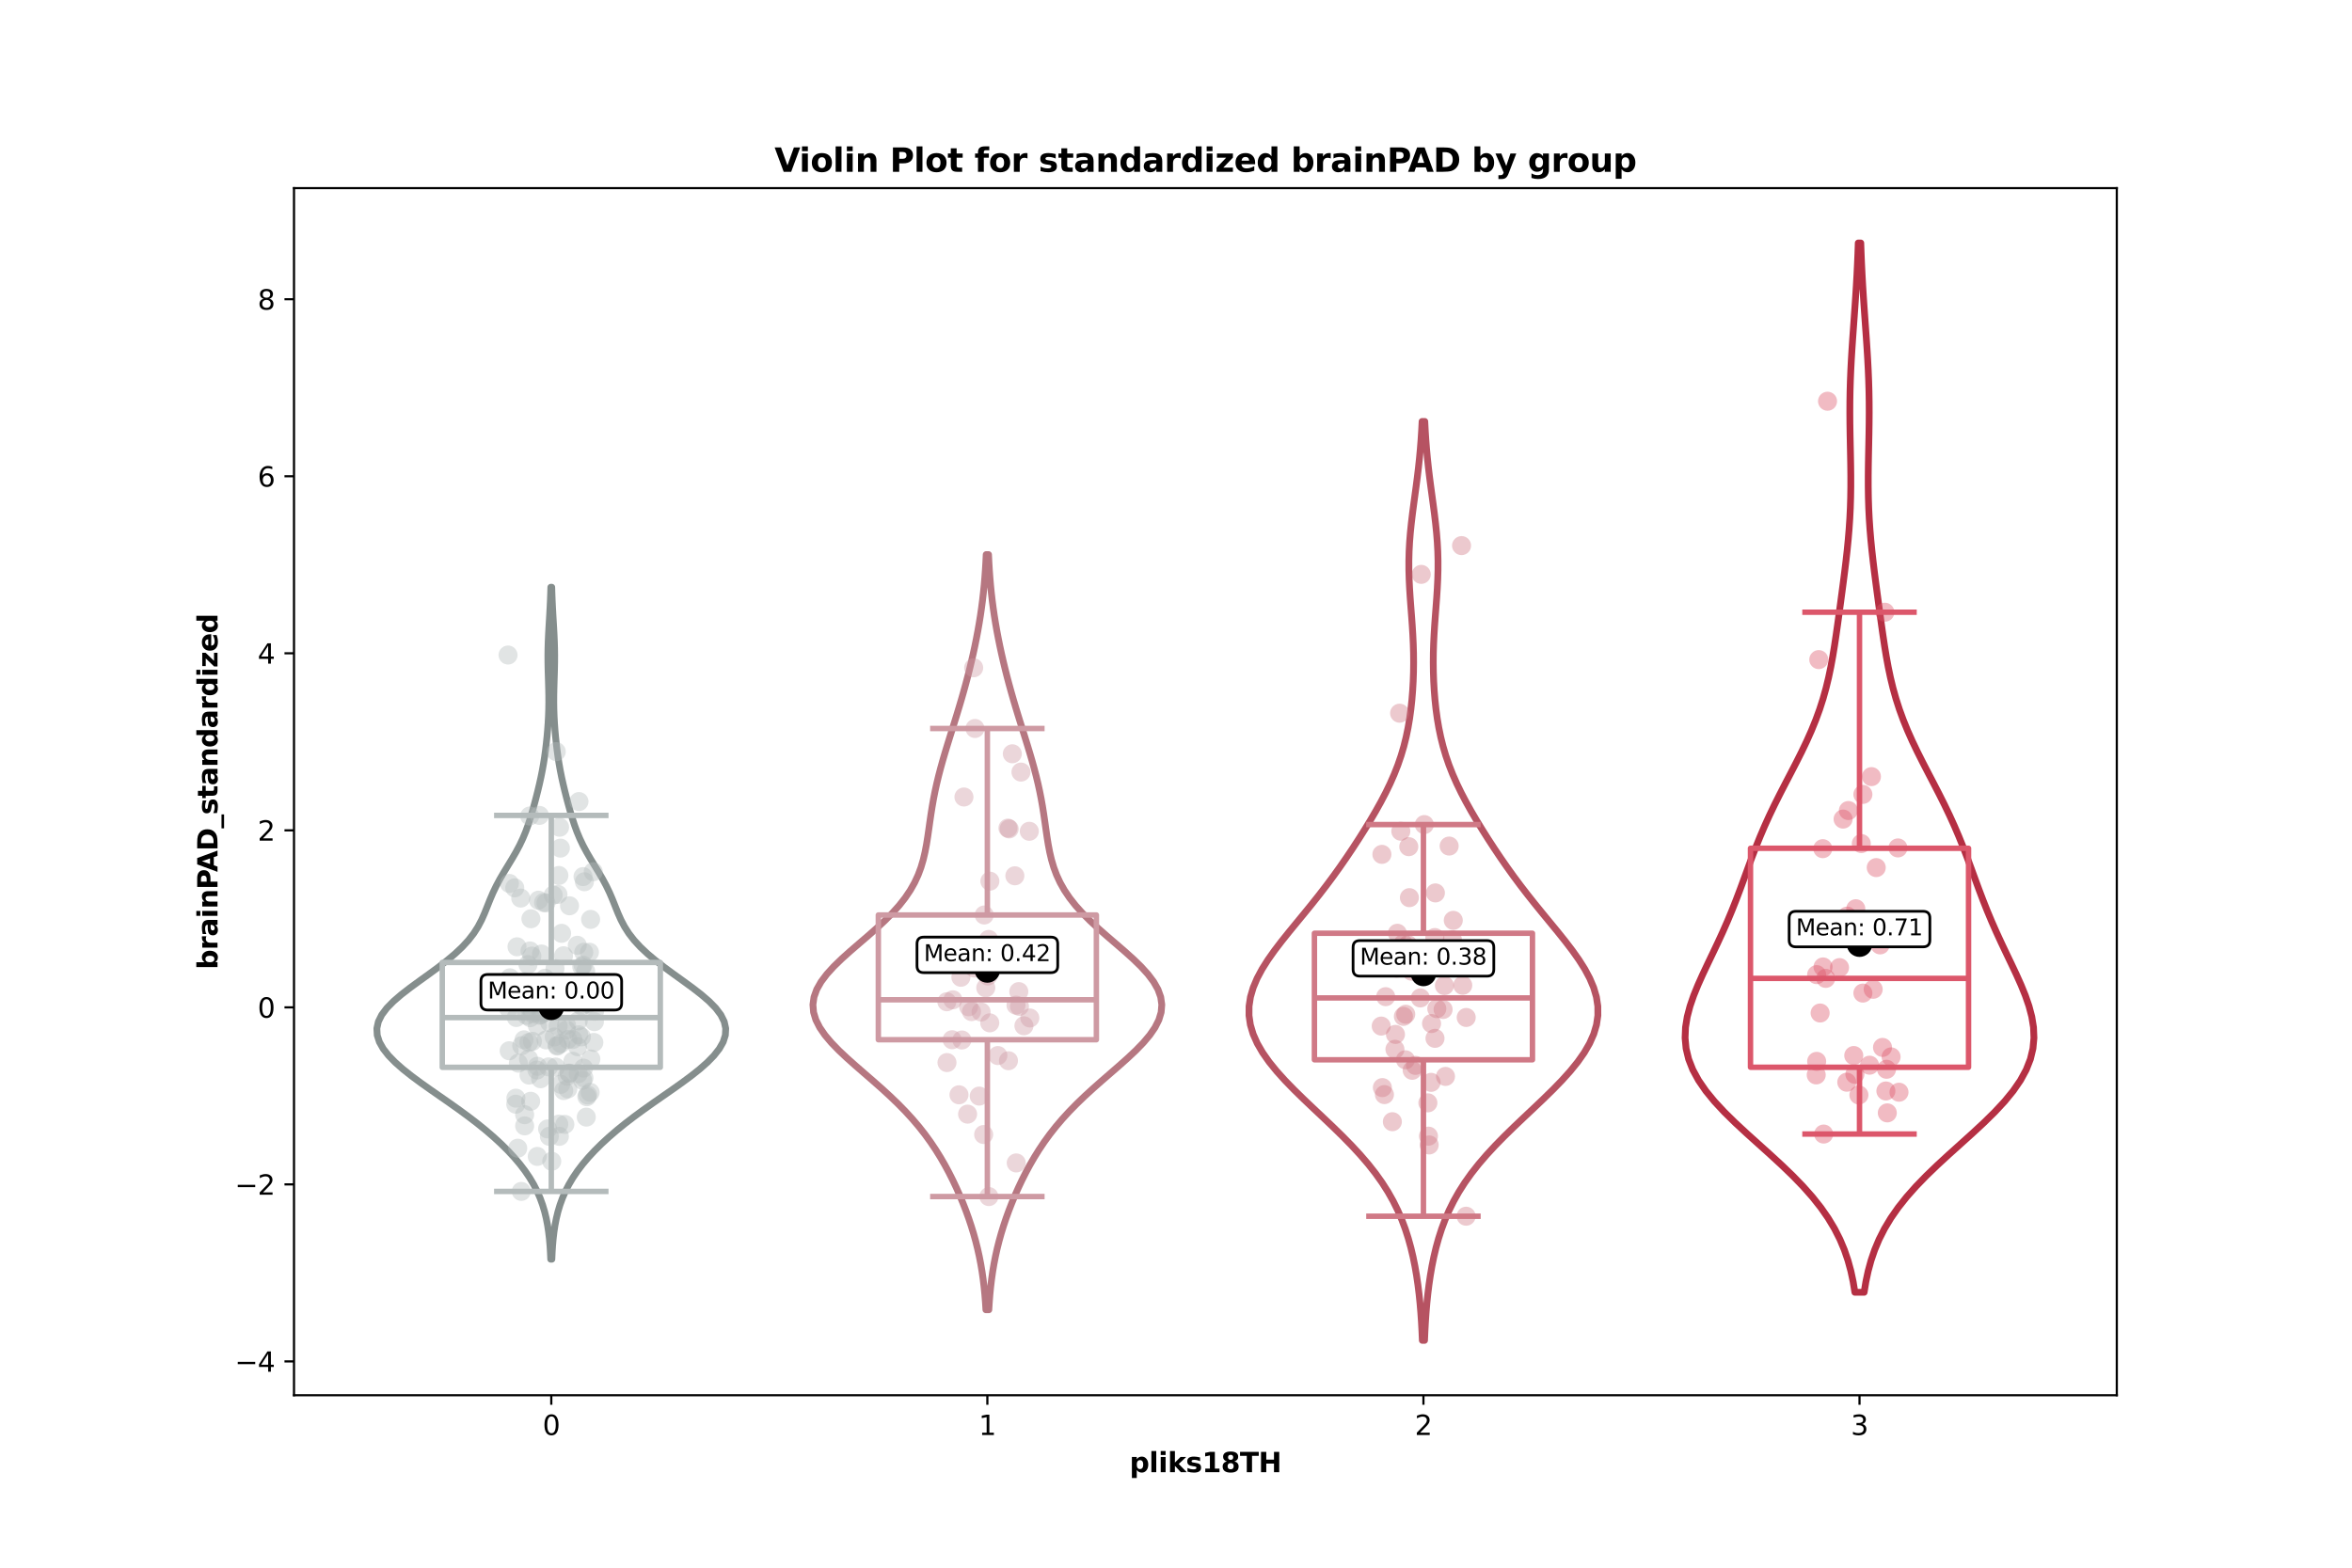 <?xml version="1.0" encoding="utf-8" standalone="no"?>
<!DOCTYPE svg PUBLIC "-//W3C//DTD SVG 1.1//EN"
  "http://www.w3.org/Graphics/SVG/1.1/DTD/svg11.dtd">
<svg xmlns:xlink="http://www.w3.org/1999/xlink" width="864pt" height="576pt" viewBox="0 0 864 576" xmlns="http://www.w3.org/2000/svg" version="1.1">
 <defs>
  <style type="text/css">*{stroke-linejoin: round; stroke-linecap: butt}</style>
 </defs>
 <g id="figure_1">
  <g id="patch_1">
   <path d="M 0 576 
L 864 576 
L 864 0 
L 0 0 
z
" style="fill: #ffffff"/>
  </g>
  <g id="axes_1">
   <g id="patch_2">
    <path d="M 108 512.64 
L 777.6 512.64 
L 777.6 69.12 
L 108 69.12 
z
" style="fill: #ffffff"/>
   </g>
   <g id="FillBetweenPolyCollection_1">
    <path d="M 202.721 462.659 
L 202.305 462.659 
L 202.192 460.165 
L 202.034 457.671 
L 201.817 455.177 
L 201.528 452.683 
L 201.15 450.189 
L 200.668 447.695 
L 200.063 445.201 
L 199.318 442.708 
L 198.413 440.214 
L 197.331 437.72 
L 196.057 435.226 
L 194.578 432.732 
L 192.889 430.238 
L 190.987 427.744 
L 188.875 425.25 
L 186.558 422.756 
L 184.042 420.262 
L 181.333 417.769 
L 178.435 415.275 
L 175.354 412.781 
L 172.104 410.287 
L 168.706 407.793 
L 165.193 405.299 
L 161.613 402.805 
L 158.029 400.311 
L 154.514 397.817 
L 151.146 395.323 
L 148.008 392.83 
L 145.182 390.336 
L 142.748 387.842 
L 140.788 385.348 
L 139.374 382.854 
L 138.573 380.36 
L 138.436 377.866 
L 138.99 375.372 
L 140.228 372.878 
L 142.109 370.384 
L 144.554 367.891 
L 147.455 365.397 
L 150.682 362.903 
L 154.096 360.409 
L 157.564 357.915 
L 160.963 355.421 
L 164.189 352.927 
L 167.156 350.433 
L 169.804 347.939 
L 172.097 345.445 
L 174.028 342.952 
L 175.619 340.458 
L 176.927 337.964 
L 178.033 335.47 
L 179.034 332.976 
L 180.029 330.482 
L 181.099 327.988 
L 182.296 325.494 
L 183.633 323 
L 185.087 320.507 
L 186.605 318.013 
L 188.12 315.519 
L 189.567 313.025 
L 190.895 310.531 
L 192.079 308.037 
L 193.116 305.543 
L 194.024 303.049 
L 194.833 300.555 
L 195.573 298.061 
L 196.268 295.568 
L 196.93 293.074 
L 197.563 290.58 
L 198.159 288.086 
L 198.711 285.592 
L 199.211 283.098 
L 199.656 280.604 
L 200.047 278.11 
L 200.388 275.616 
L 200.685 273.122 
L 200.943 270.629 
L 201.162 268.135 
L 201.341 265.641 
L 201.475 263.147 
L 201.562 260.653 
L 201.599 258.159 
L 201.591 255.665 
L 201.545 253.171 
L 201.474 250.677 
L 201.394 248.183 
L 201.324 245.69 
L 201.278 243.196 
L 201.269 240.702 
L 201.302 238.208 
L 201.377 235.714 
L 201.488 233.22 
L 201.623 230.726 
L 201.77 228.232 
L 201.917 225.738 
L 202.053 223.244 
L 202.173 220.751 
L 202.271 218.257 
L 202.347 215.763 
L 202.678 215.763 
L 202.678 215.763 
L 202.755 218.257 
L 202.853 220.751 
L 202.972 223.244 
L 203.109 225.738 
L 203.256 228.232 
L 203.403 230.726 
L 203.538 233.22 
L 203.649 235.714 
L 203.723 238.208 
L 203.757 240.702 
L 203.747 243.196 
L 203.702 245.69 
L 203.631 248.183 
L 203.552 250.677 
L 203.481 253.171 
L 203.435 255.665 
L 203.427 258.159 
L 203.464 260.653 
L 203.551 263.147 
L 203.685 265.641 
L 203.864 268.135 
L 204.083 270.629 
L 204.341 273.122 
L 204.638 275.616 
L 204.979 278.11 
L 205.37 280.604 
L 205.814 283.098 
L 206.314 285.592 
L 206.867 288.086 
L 207.463 290.58 
L 208.096 293.074 
L 208.758 295.568 
L 209.453 298.061 
L 210.193 300.555 
L 211.002 303.049 
L 211.91 305.543 
L 212.947 308.037 
L 214.13 310.531 
L 215.459 313.025 
L 216.906 315.519 
L 218.421 318.013 
L 219.939 320.507 
L 221.393 323 
L 222.73 325.494 
L 223.927 327.988 
L 224.997 330.482 
L 225.991 332.976 
L 226.993 335.47 
L 228.099 337.964 
L 229.407 340.458 
L 230.998 342.952 
L 232.928 345.445 
L 235.221 347.939 
L 237.87 350.433 
L 240.837 352.927 
L 244.063 355.421 
L 247.462 357.915 
L 250.93 360.409 
L 254.344 362.903 
L 257.571 365.397 
L 260.472 367.891 
L 262.917 370.384 
L 264.798 372.878 
L 266.036 375.372 
L 266.589 377.866 
L 266.453 380.36 
L 265.652 382.854 
L 264.238 385.348 
L 262.278 387.842 
L 259.844 390.336 
L 257.018 392.83 
L 253.88 395.323 
L 250.512 397.817 
L 246.996 400.311 
L 243.413 402.805 
L 239.833 405.299 
L 236.32 407.793 
L 232.921 410.287 
L 229.671 412.781 
L 226.591 415.275 
L 223.693 417.769 
L 220.983 420.262 
L 218.467 422.756 
L 216.151 425.25 
L 214.039 427.744 
L 212.137 430.238 
L 210.447 432.732 
L 208.969 435.226 
L 207.695 437.72 
L 206.613 440.214 
L 205.708 442.708 
L 204.962 445.201 
L 204.358 447.695 
L 203.876 450.189 
L 203.498 452.683 
L 203.209 455.177 
L 202.992 457.671 
L 202.833 460.165 
L 202.721 462.659 
L 202.721 462.659 
z
" clip-path="url(#p5417eddd2e)" style="fill: none; stroke: #858e8d; stroke-width: 2.5"/>
   </g>
   <g id="FillBetweenPolyCollection_2">
    <path d="M 363.239 481.236 
L 362.17 481.236 
L 361.991 478.434 
L 361.766 475.631 
L 361.489 472.828 
L 361.153 470.025 
L 360.752 467.223 
L 360.28 464.42 
L 359.734 461.617 
L 359.11 458.815 
L 358.408 456.012 
L 357.626 453.209 
L 356.765 450.406 
L 355.827 447.604 
L 354.812 444.801 
L 353.722 441.998 
L 352.556 439.195 
L 351.312 436.393 
L 349.986 433.59 
L 348.571 430.787 
L 347.059 427.984 
L 345.436 425.182 
L 343.691 422.379 
L 341.807 419.576 
L 339.771 416.774 
L 337.567 413.971 
L 335.185 411.168 
L 332.621 408.365 
L 329.875 405.563 
L 326.96 402.76 
L 323.899 399.957 
L 320.728 397.154 
L 317.499 394.352 
L 314.274 391.549 
L 311.129 388.746 
L 308.152 385.944 
L 305.432 383.141 
L 303.061 380.338 
L 301.128 377.535 
L 299.708 374.733 
L 298.861 371.93 
L 298.628 369.127 
L 299.023 366.324 
L 300.035 363.522 
L 301.627 360.719 
L 303.738 357.916 
L 306.287 355.114 
L 309.175 352.311 
L 312.297 349.508 
L 315.542 346.705 
L 318.805 343.903 
L 321.987 341.1 
L 325.006 338.297 
L 327.795 335.494 
L 330.306 332.692 
L 332.511 329.889 
L 334.4 327.086 
L 335.983 324.283 
L 337.279 321.481 
L 338.322 318.678 
L 339.151 315.875 
L 339.809 313.073 
L 340.343 310.27 
L 340.793 307.467 
L 341.198 304.664 
L 341.592 301.862 
L 342.002 299.059 
L 342.449 296.256 
L 342.945 293.453 
L 343.5 290.651 
L 344.117 287.848 
L 344.794 285.045 
L 345.527 282.243 
L 346.308 279.44 
L 347.129 276.637 
L 347.979 273.834 
L 348.848 271.032 
L 349.727 268.229 
L 350.604 265.426 
L 351.473 262.623 
L 352.325 259.821 
L 353.155 257.018 
L 353.959 254.215 
L 354.733 251.413 
L 355.476 248.61 
L 356.185 245.807 
L 356.861 243.004 
L 357.502 240.202 
L 358.108 237.399 
L 358.677 234.596 
L 359.209 231.793 
L 359.7 228.991 
L 360.151 226.188 
L 360.559 223.385 
L 360.925 220.582 
L 361.247 217.78 
L 361.528 214.977 
L 361.768 212.174 
L 361.97 209.372 
L 362.138 206.569 
L 362.274 203.766 
L 363.135 203.766 
L 363.135 203.766 
L 363.271 206.569 
L 363.438 209.372 
L 363.641 212.174 
L 363.881 214.977 
L 364.161 217.78 
L 364.484 220.582 
L 364.849 223.385 
L 365.258 226.188 
L 365.708 228.991 
L 366.2 231.793 
L 366.731 234.596 
L 367.3 237.399 
L 367.906 240.202 
L 368.548 243.004 
L 369.223 245.807 
L 369.933 248.61 
L 370.676 251.413 
L 371.45 254.215 
L 372.253 257.018 
L 373.083 259.821 
L 373.936 262.623 
L 374.804 265.426 
L 375.682 268.229 
L 376.56 271.032 
L 377.43 273.834 
L 378.28 276.637 
L 379.101 279.44 
L 379.882 282.243 
L 380.615 285.045 
L 381.292 287.848 
L 381.908 290.651 
L 382.463 293.453 
L 382.96 296.256 
L 383.406 299.059 
L 383.816 301.862 
L 384.21 304.664 
L 384.616 307.467 
L 385.066 310.27 
L 385.599 313.073 
L 386.258 315.875 
L 387.087 318.678 
L 388.13 321.481 
L 389.426 324.283 
L 391.008 327.086 
L 392.898 329.889 
L 395.103 332.692 
L 397.614 335.494 
L 400.402 338.297 
L 403.421 341.1 
L 406.604 343.903 
L 409.866 346.705 
L 413.112 349.508 
L 416.234 352.311 
L 419.122 355.114 
L 421.67 357.916 
L 423.782 360.719 
L 425.374 363.522 
L 426.386 366.324 
L 426.781 369.127 
L 426.547 371.93 
L 425.701 374.733 
L 424.281 377.535 
L 422.347 380.338 
L 419.977 383.141 
L 417.257 385.944 
L 414.279 388.746 
L 411.135 391.549 
L 407.91 394.352 
L 404.68 397.154 
L 401.51 399.957 
L 398.449 402.76 
L 395.534 405.563 
L 392.788 408.365 
L 390.223 411.168 
L 387.842 413.971 
L 385.638 416.774 
L 383.601 419.576 
L 381.718 422.379 
L 379.972 425.182 
L 378.35 427.984 
L 376.837 430.787 
L 375.423 433.59 
L 374.097 436.393 
L 372.853 439.195 
L 371.687 441.998 
L 370.596 444.801 
L 369.582 447.604 
L 368.644 450.406 
L 367.783 453.209 
L 367.001 456.012 
L 366.298 458.815 
L 365.675 461.617 
L 365.128 464.42 
L 364.657 467.223 
L 364.255 470.025 
L 363.919 472.828 
L 363.642 475.631 
L 363.418 478.434 
L 363.239 481.236 
L 363.239 481.236 
z
" clip-path="url(#p5417eddd2e)" style="fill: none; stroke: #b67781; stroke-width: 2.5"/>
   </g>
   <g id="FillBetweenPolyCollection_3">
    <path d="M 523.3 492.48 
L 522.491 492.48 
L 522.344 489.07 
L 522.157 485.659 
L 521.922 482.249 
L 521.633 478.838 
L 521.281 475.428 
L 520.86 472.018 
L 520.359 468.607 
L 519.767 465.197 
L 519.074 461.786 
L 518.263 458.376 
L 517.319 454.966 
L 516.221 451.555 
L 514.948 448.145 
L 513.479 444.734 
L 511.792 441.324 
L 509.869 437.914 
L 507.695 434.503 
L 505.264 431.093 
L 502.576 427.682 
L 499.644 424.272 
L 496.489 420.862 
L 493.143 417.451 
L 489.652 414.041 
L 486.066 410.63 
L 482.446 407.22 
L 478.858 403.81 
L 475.371 400.399 
L 472.056 396.989 
L 468.982 393.578 
L 466.216 390.168 
L 463.819 386.758 
L 461.844 383.347 
L 460.333 379.937 
L 459.319 376.526 
L 458.819 373.116 
L 458.836 369.706 
L 459.357 366.295 
L 460.356 362.885 
L 461.795 359.474 
L 463.62 356.064 
L 465.772 352.654 
L 468.185 349.243 
L 470.791 345.833 
L 473.522 342.422 
L 476.317 339.012 
L 479.122 335.602 
L 481.896 332.191 
L 484.605 328.781 
L 487.233 325.37 
L 489.771 321.96 
L 492.22 318.55 
L 494.585 315.139 
L 496.876 311.729 
L 499.097 308.318 
L 501.252 304.908 
L 503.335 301.498 
L 505.336 298.087 
L 507.239 294.677 
L 509.026 291.266 
L 510.678 287.856 
L 512.178 284.446 
L 513.516 281.035 
L 514.687 277.625 
L 515.693 274.214 
L 516.542 270.804 
L 517.248 267.393 
L 517.825 263.983 
L 518.29 260.573 
L 518.655 257.162 
L 518.932 253.752 
L 519.127 250.341 
L 519.244 246.931 
L 519.287 243.521 
L 519.257 240.11 
L 519.159 236.7 
L 518.998 233.289 
L 518.787 229.879 
L 518.542 226.469 
L 518.281 223.058 
L 518.028 219.648 
L 517.807 216.237 
L 517.64 212.827 
L 517.546 209.417 
L 517.54 206.006 
L 517.629 202.596 
L 517.812 199.185 
L 518.084 195.775 
L 518.432 192.365 
L 518.838 188.954 
L 519.283 185.544 
L 519.745 182.133 
L 520.205 178.723 
L 520.646 175.313 
L 521.054 171.902 
L 521.42 168.492 
L 521.738 165.081 
L 522.006 161.671 
L 522.227 158.261 
L 522.403 154.85 
L 523.388 154.85 
L 523.388 154.85 
L 523.565 158.261 
L 523.785 161.671 
L 524.054 165.081 
L 524.372 168.492 
L 524.737 171.902 
L 525.145 175.313 
L 525.586 178.723 
L 526.046 182.133 
L 526.508 185.544 
L 526.953 188.954 
L 527.359 192.365 
L 527.707 195.775 
L 527.979 199.185 
L 528.163 202.596 
L 528.251 206.006 
L 528.245 209.417 
L 528.151 212.827 
L 527.984 216.237 
L 527.763 219.648 
L 527.51 223.058 
L 527.25 226.469 
L 527.004 229.879 
L 526.793 233.289 
L 526.633 236.7 
L 526.534 240.11 
L 526.504 243.521 
L 526.547 246.931 
L 526.665 250.341 
L 526.86 253.752 
L 527.136 257.162 
L 527.502 260.573 
L 527.966 263.983 
L 528.544 267.393 
L 529.249 270.804 
L 530.099 274.214 
L 531.104 277.625 
L 532.275 281.035 
L 533.613 284.446 
L 535.114 287.856 
L 536.765 291.266 
L 538.552 294.677 
L 540.456 298.087 
L 542.457 301.498 
L 544.54 304.908 
L 546.694 308.318 
L 548.916 311.729 
L 551.206 315.139 
L 553.572 318.55 
L 556.02 321.96 
L 558.558 325.37 
L 561.186 328.781 
L 563.896 332.191 
L 566.669 335.602 
L 569.474 339.012 
L 572.27 342.422 
L 575.001 345.833 
L 577.606 349.243 
L 580.019 352.654 
L 582.172 356.064 
L 583.997 359.474 
L 585.435 362.885 
L 586.435 366.295 
L 586.956 369.706 
L 586.972 373.116 
L 586.472 376.526 
L 585.458 379.937 
L 583.948 383.347 
L 581.973 386.758 
L 579.576 390.168 
L 576.81 393.578 
L 573.736 396.989 
L 570.42 400.399 
L 566.933 403.81 
L 563.345 407.22 
L 559.725 410.63 
L 556.14 414.041 
L 552.648 417.451 
L 549.303 420.862 
L 546.148 424.272 
L 543.215 427.682 
L 540.527 431.093 
L 538.096 434.503 
L 535.922 437.914 
L 533.999 441.324 
L 532.312 444.734 
L 530.843 448.145 
L 529.571 451.555 
L 528.473 454.966 
L 527.528 458.376 
L 526.718 461.786 
L 526.024 465.197 
L 525.433 468.607 
L 524.932 472.018 
L 524.51 475.428 
L 524.159 478.838 
L 523.869 482.249 
L 523.635 485.659 
L 523.447 489.07 
L 523.3 492.48 
L 523.3 492.48 
z
" clip-path="url(#p5417eddd2e)" style="fill: none; stroke: #b65362; stroke-width: 2.5"/>
   </g>
   <g id="FillBetweenPolyCollection_4">
    <path d="M 684.787 474.813 
L 681.387 474.813 
L 680.746 470.919 
L 679.914 467.024 
L 678.852 463.13 
L 677.522 459.236 
L 675.886 455.342 
L 673.911 451.447 
L 671.573 447.553 
L 668.856 443.659 
L 665.762 439.765 
L 662.307 435.87 
L 658.53 431.976 
L 654.487 428.082 
L 650.254 424.187 
L 645.926 420.293 
L 641.606 416.399 
L 637.408 412.505 
L 633.445 408.61 
L 629.822 404.716 
L 626.634 400.822 
L 623.955 396.928 
L 621.838 393.033 
L 620.311 389.139 
L 619.376 385.245 
L 619.011 381.35 
L 619.172 377.456 
L 619.802 373.562 
L 620.828 369.668 
L 622.172 365.773 
L 623.755 361.879 
L 625.501 357.985 
L 627.338 354.091 
L 629.205 350.196 
L 631.052 346.302 
L 632.845 342.408 
L 634.559 338.513 
L 636.187 334.619 
L 637.732 330.725 
L 639.21 326.831 
L 640.646 322.936 
L 642.069 319.042 
L 643.513 315.148 
L 645.007 311.254 
L 646.578 307.359 
L 648.244 303.465 
L 650.013 299.571 
L 651.88 295.676 
L 653.829 291.782 
L 655.835 287.888 
L 657.864 283.994 
L 659.877 280.099 
L 661.833 276.205 
L 663.696 272.311 
L 665.432 268.417 
L 667.018 264.522 
L 668.439 260.628 
L 669.692 256.734 
L 670.783 252.839 
L 671.727 248.945 
L 672.544 245.051 
L 673.259 241.157 
L 673.897 237.262 
L 674.483 233.368 
L 675.036 229.474 
L 675.572 225.58 
L 676.1 221.685 
L 676.622 217.791 
L 677.137 213.897 
L 677.636 210.002 
L 678.109 206.108 
L 678.545 202.214 
L 678.931 198.32 
L 679.258 194.425 
L 679.518 190.531 
L 679.708 186.637 
L 679.828 182.743 
L 679.884 178.848 
L 679.885 174.954 
L 679.843 171.06 
L 679.773 167.165 
L 679.692 163.271 
L 679.615 159.377 
L 679.558 155.483 
L 679.532 151.588 
L 679.548 147.694 
L 679.611 143.8 
L 679.723 139.906 
L 679.883 136.011 
L 680.084 132.117 
L 680.321 128.223 
L 680.582 124.328 
L 680.857 120.434 
L 681.137 116.54 
L 681.412 112.646 
L 681.673 108.751 
L 681.915 104.857 
L 682.132 100.963 
L 682.323 97.069 
L 682.487 93.174 
L 682.624 89.28 
L 683.55 89.28 
L 683.55 89.28 
L 683.687 93.174 
L 683.851 97.069 
L 684.042 100.963 
L 684.259 104.857 
L 684.501 108.751 
L 684.762 112.646 
L 685.037 116.54 
L 685.317 120.434 
L 685.593 124.328 
L 685.854 128.223 
L 686.09 132.117 
L 686.291 136.011 
L 686.451 139.906 
L 686.563 143.8 
L 686.626 147.694 
L 686.642 151.588 
L 686.616 155.483 
L 686.559 159.377 
L 686.482 163.271 
L 686.401 167.165 
L 686.331 171.06 
L 686.289 174.954 
L 686.29 178.848 
L 686.346 182.743 
L 686.466 186.637 
L 686.656 190.531 
L 686.916 194.425 
L 687.243 198.32 
L 687.629 202.214 
L 688.065 206.108 
L 688.538 210.002 
L 689.037 213.897 
L 689.552 217.791 
L 690.074 221.685 
L 690.602 225.58 
L 691.138 229.474 
L 691.692 233.368 
L 692.277 237.262 
L 692.916 241.157 
L 693.63 245.051 
L 694.447 248.945 
L 695.391 252.839 
L 696.482 256.734 
L 697.735 260.628 
L 699.157 264.522 
L 700.742 268.417 
L 702.478 272.311 
L 704.341 276.205 
L 706.297 280.099 
L 708.31 283.994 
L 710.339 287.888 
L 712.345 291.782 
L 714.295 295.676 
L 716.161 299.571 
L 717.93 303.465 
L 719.596 307.359 
L 721.167 311.254 
L 722.662 315.148 
L 724.105 319.042 
L 725.528 322.936 
L 726.964 326.831 
L 728.442 330.725 
L 729.987 334.619 
L 731.615 338.513 
L 733.329 342.408 
L 735.122 346.302 
L 736.97 350.196 
L 738.837 354.091 
L 740.673 357.985 
L 742.419 361.879 
L 744.002 365.773 
L 745.347 369.668 
L 746.372 373.562 
L 747.002 377.456 
L 747.164 381.35 
L 746.798 385.245 
L 745.863 389.139 
L 744.336 393.033 
L 742.219 396.928 
L 739.541 400.822 
L 736.352 404.716 
L 732.729 408.61 
L 728.766 412.505 
L 724.568 416.399 
L 720.248 420.293 
L 715.92 424.187 
L 711.687 428.082 
L 707.644 431.976 
L 703.867 435.87 
L 700.413 439.765 
L 697.318 443.659 
L 694.601 447.553 
L 692.263 451.447 
L 690.288 455.342 
L 688.652 459.236 
L 687.322 463.13 
L 686.26 467.024 
L 685.428 470.919 
L 684.787 474.813 
L 684.787 474.813 
z
" clip-path="url(#p5417eddd2e)" style="fill: none; stroke: #b52f43; stroke-width: 2.5"/>
   </g>
   <g id="matplotlib.axis_1">
    <g id="xtick_1">
     <g id="line2d_1">
      <defs>
       <path id="mf958c1dc40" d="M 0 0 
L 0 3.5 
" style="stroke: #000000; stroke-width: 0.8"/>
      </defs>
      <g>
       <use xlink:href="#mf958c1dc40" x="202.513" y="512.64" style="stroke: #000000; stroke-width: 0.8"/>
      </g>
     </g>
     <g id="text_1">
      <!-- 0 -->
      <g transform="translate(199.332 527.238) scale(0.1 -0.1)">
       <defs>
        <path id="DejaVuSans-30" d="M 2034 4250 
Q 1547 4250 1301 3770 
Q 1056 3291 1056 2328 
Q 1056 1369 1301 889 
Q 1547 409 2034 409 
Q 2525 409 2770 889 
Q 3016 1369 3016 2328 
Q 3016 3291 2770 3770 
Q 2525 4250 2034 4250 
z
M 2034 4750 
Q 2819 4750 3233 4129 
Q 3647 3509 3647 2328 
Q 3647 1150 3233 529 
Q 2819 -91 2034 -91 
Q 1250 -91 836 529 
Q 422 1150 422 2328 
Q 422 3509 836 4129 
Q 1250 4750 2034 4750 
z
" transform="scale(0.016)"/>
       </defs>
       <use xlink:href="#DejaVuSans-30"/>
      </g>
     </g>
    </g>
    <g id="xtick_2">
     <g id="line2d_2">
      <g>
       <use xlink:href="#mf958c1dc40" x="362.704" y="512.64" style="stroke: #000000; stroke-width: 0.8"/>
      </g>
     </g>
     <g id="text_2">
      <!-- 1 -->
      <g transform="translate(359.523 527.238) scale(0.1 -0.1)">
       <defs>
        <path id="DejaVuSans-31" d="M 794 531 
L 1825 531 
L 1825 4091 
L 703 3866 
L 703 4441 
L 1819 4666 
L 2450 4666 
L 2450 531 
L 3481 531 
L 3481 0 
L 794 0 
L 794 531 
z
" transform="scale(0.016)"/>
       </defs>
       <use xlink:href="#DejaVuSans-31"/>
      </g>
     </g>
    </g>
    <g id="xtick_3">
     <g id="line2d_3">
      <g>
       <use xlink:href="#mf958c1dc40" x="522.896" y="512.64" style="stroke: #000000; stroke-width: 0.8"/>
      </g>
     </g>
     <g id="text_3">
      <!-- 2 -->
      <g transform="translate(519.714 527.238) scale(0.1 -0.1)">
       <defs>
        <path id="DejaVuSans-32" d="M 1228 531 
L 3431 531 
L 3431 0 
L 469 0 
L 469 531 
Q 828 903 1448 1529 
Q 2069 2156 2228 2338 
Q 2531 2678 2651 2914 
Q 2772 3150 2772 3378 
Q 2772 3750 2511 3984 
Q 2250 4219 1831 4219 
Q 1534 4219 1204 4116 
Q 875 4013 500 3803 
L 500 4441 
Q 881 4594 1212 4672 
Q 1544 4750 1819 4750 
Q 2544 4750 2975 4387 
Q 3406 4025 3406 3419 
Q 3406 3131 3298 2873 
Q 3191 2616 2906 2266 
Q 2828 2175 2409 1742 
Q 1991 1309 1228 531 
z
" transform="scale(0.016)"/>
       </defs>
       <use xlink:href="#DejaVuSans-32"/>
      </g>
     </g>
    </g>
    <g id="xtick_4">
     <g id="line2d_4">
      <g>
       <use xlink:href="#mf958c1dc40" x="683.087" y="512.64" style="stroke: #000000; stroke-width: 0.8"/>
      </g>
     </g>
     <g id="text_4">
      <!-- 3 -->
      <g transform="translate(679.906 527.238) scale(0.1 -0.1)">
       <defs>
        <path id="DejaVuSans-33" d="M 2597 2516 
Q 3050 2419 3304 2112 
Q 3559 1806 3559 1356 
Q 3559 666 3084 287 
Q 2609 -91 1734 -91 
Q 1441 -91 1130 -33 
Q 819 25 488 141 
L 488 750 
Q 750 597 1062 519 
Q 1375 441 1716 441 
Q 2309 441 2620 675 
Q 2931 909 2931 1356 
Q 2931 1769 2642 2001 
Q 2353 2234 1838 2234 
L 1294 2234 
L 1294 2753 
L 1863 2753 
Q 2328 2753 2575 2939 
Q 2822 3125 2822 3475 
Q 2822 3834 2567 4026 
Q 2313 4219 1838 4219 
Q 1578 4219 1281 4162 
Q 984 4106 628 3988 
L 628 4550 
Q 988 4650 1302 4700 
Q 1616 4750 1894 4750 
Q 2613 4750 3031 4423 
Q 3450 4097 3450 3541 
Q 3450 3153 3228 2886 
Q 3006 2619 2597 2516 
z
" transform="scale(0.016)"/>
       </defs>
       <use xlink:href="#DejaVuSans-33"/>
      </g>
     </g>
    </g>
    <g id="text_5">
     <!-- pliks18TH -->
     <g transform="translate(414.939 540.917) scale(0.1 -0.1)">
      <defs>
       <path id="DejaVuSans-Bold-70" d="M 1656 506 
L 1656 -1331 
L 538 -1331 
L 538 3500 
L 1656 3500 
L 1656 2988 
Q 1888 3294 2169 3439 
Q 2450 3584 2816 3584 
Q 3463 3584 3878 3070 
Q 4294 2556 4294 1747 
Q 4294 938 3878 423 
Q 3463 -91 2816 -91 
Q 2450 -91 2169 54 
Q 1888 200 1656 506 
z
M 2400 2772 
Q 2041 2772 1848 2508 
Q 1656 2244 1656 1747 
Q 1656 1250 1848 986 
Q 2041 722 2400 722 
Q 2759 722 2948 984 
Q 3138 1247 3138 1747 
Q 3138 2247 2948 2509 
Q 2759 2772 2400 2772 
z
" transform="scale(0.016)"/>
       <path id="DejaVuSans-Bold-6c" d="M 538 4863 
L 1656 4863 
L 1656 0 
L 538 0 
L 538 4863 
z
" transform="scale(0.016)"/>
       <path id="DejaVuSans-Bold-69" d="M 538 3500 
L 1656 3500 
L 1656 0 
L 538 0 
L 538 3500 
z
M 538 4863 
L 1656 4863 
L 1656 3950 
L 538 3950 
L 538 4863 
z
" transform="scale(0.016)"/>
       <path id="DejaVuSans-Bold-6b" d="M 538 4863 
L 1656 4863 
L 1656 2216 
L 2944 3500 
L 4244 3500 
L 2534 1894 
L 4378 0 
L 3022 0 
L 1656 1459 
L 1656 0 
L 538 0 
L 538 4863 
z
" transform="scale(0.016)"/>
       <path id="DejaVuSans-Bold-73" d="M 3272 3391 
L 3272 2541 
Q 2913 2691 2578 2766 
Q 2244 2841 1947 2841 
Q 1628 2841 1473 2761 
Q 1319 2681 1319 2516 
Q 1319 2381 1436 2309 
Q 1553 2238 1856 2203 
L 2053 2175 
Q 2913 2066 3209 1816 
Q 3506 1566 3506 1031 
Q 3506 472 3093 190 
Q 2681 -91 1863 -91 
Q 1516 -91 1145 -36 
Q 775 19 384 128 
L 384 978 
Q 719 816 1070 734 
Q 1422 653 1784 653 
Q 2113 653 2278 743 
Q 2444 834 2444 1013 
Q 2444 1163 2330 1236 
Q 2216 1309 1875 1350 
L 1678 1375 
Q 931 1469 631 1722 
Q 331 1975 331 2491 
Q 331 3047 712 3315 
Q 1094 3584 1881 3584 
Q 2191 3584 2531 3537 
Q 2872 3491 3272 3391 
z
" transform="scale(0.016)"/>
       <path id="DejaVuSans-Bold-31" d="M 750 831 
L 1813 831 
L 1813 3847 
L 722 3622 
L 722 4441 
L 1806 4666 
L 2950 4666 
L 2950 831 
L 4013 831 
L 4013 0 
L 750 0 
L 750 831 
z
" transform="scale(0.016)"/>
       <path id="DejaVuSans-Bold-38" d="M 2228 2088 
Q 1891 2088 1709 1903 
Q 1528 1719 1528 1375 
Q 1528 1031 1709 848 
Q 1891 666 2228 666 
Q 2563 666 2741 848 
Q 2919 1031 2919 1375 
Q 2919 1722 2741 1905 
Q 2563 2088 2228 2088 
z
M 1350 2484 
Q 925 2613 709 2878 
Q 494 3144 494 3541 
Q 494 4131 934 4440 
Q 1375 4750 2228 4750 
Q 3075 4750 3515 4442 
Q 3956 4134 3956 3541 
Q 3956 3144 3739 2878 
Q 3522 2613 3097 2484 
Q 3572 2353 3814 2058 
Q 4056 1763 4056 1313 
Q 4056 619 3595 264 
Q 3134 -91 2228 -91 
Q 1319 -91 855 264 
Q 391 619 391 1313 
Q 391 1763 633 2058 
Q 875 2353 1350 2484 
z
M 1631 3419 
Q 1631 3141 1786 2991 
Q 1941 2841 2228 2841 
Q 2509 2841 2662 2991 
Q 2816 3141 2816 3419 
Q 2816 3697 2662 3845 
Q 2509 3994 2228 3994 
Q 1941 3994 1786 3844 
Q 1631 3694 1631 3419 
z
" transform="scale(0.016)"/>
       <path id="DejaVuSans-Bold-54" d="M 31 4666 
L 4331 4666 
L 4331 3756 
L 2784 3756 
L 2784 0 
L 1581 0 
L 1581 3756 
L 31 3756 
L 31 4666 
z
" transform="scale(0.016)"/>
       <path id="DejaVuSans-Bold-48" d="M 588 4666 
L 1791 4666 
L 1791 2888 
L 3566 2888 
L 3566 4666 
L 4769 4666 
L 4769 0 
L 3566 0 
L 3566 1978 
L 1791 1978 
L 1791 0 
L 588 0 
L 588 4666 
z
" transform="scale(0.016)"/>
      </defs>
      <use xlink:href="#DejaVuSans-Bold-70"/>
      <use xlink:href="#DejaVuSans-Bold-6c" transform="translate(71.582 0)"/>
      <use xlink:href="#DejaVuSans-Bold-69" transform="translate(105.859 0)"/>
      <use xlink:href="#DejaVuSans-Bold-6b" transform="translate(140.137 0)"/>
      <use xlink:href="#DejaVuSans-Bold-73" transform="translate(206.641 0)"/>
      <use xlink:href="#DejaVuSans-Bold-31" transform="translate(266.162 0)"/>
      <use xlink:href="#DejaVuSans-Bold-38" transform="translate(335.742 0)"/>
      <use xlink:href="#DejaVuSans-Bold-54" transform="translate(405.322 0)"/>
      <use xlink:href="#DejaVuSans-Bold-48" transform="translate(473.535 0)"/>
     </g>
    </g>
   </g>
   <g id="matplotlib.axis_2">
    <g id="ytick_1">
     <g id="line2d_5">
      <defs>
       <path id="m2d2baeac4b" d="M 0 0 
L -3.5 0 
" style="stroke: #000000; stroke-width: 0.8"/>
      </defs>
      <g>
       <use xlink:href="#m2d2baeac4b" x="108" y="500.211" style="stroke: #000000; stroke-width: 0.8"/>
      </g>
     </g>
     <g id="text_6">
      <!-- −4 -->
      <g transform="translate(86.258 504.01) scale(0.1 -0.1)">
       <defs>
        <path id="DejaVuSans-2212" d="M 678 2272 
L 4684 2272 
L 4684 1741 
L 678 1741 
L 678 2272 
z
" transform="scale(0.016)"/>
        <path id="DejaVuSans-34" d="M 2419 4116 
L 825 1625 
L 2419 1625 
L 2419 4116 
z
M 2253 4666 
L 3047 4666 
L 3047 1625 
L 3713 1625 
L 3713 1100 
L 3047 1100 
L 3047 0 
L 2419 0 
L 2419 1100 
L 313 1100 
L 313 1709 
L 2253 4666 
z
" transform="scale(0.016)"/>
       </defs>
       <use xlink:href="#DejaVuSans-2212"/>
       <use xlink:href="#DejaVuSans-34" transform="translate(83.789 0)"/>
      </g>
     </g>
    </g>
    <g id="ytick_2">
     <g id="line2d_6">
      <g>
       <use xlink:href="#m2d2baeac4b" x="108" y="435.167" style="stroke: #000000; stroke-width: 0.8"/>
      </g>
     </g>
     <g id="text_7">
      <!-- −2 -->
      <g transform="translate(86.258 438.966) scale(0.1 -0.1)">
       <use xlink:href="#DejaVuSans-2212"/>
       <use xlink:href="#DejaVuSans-32" transform="translate(83.789 0)"/>
      </g>
     </g>
    </g>
    <g id="ytick_3">
     <g id="line2d_7">
      <g>
       <use xlink:href="#m2d2baeac4b" x="108" y="370.122" style="stroke: #000000; stroke-width: 0.8"/>
      </g>
     </g>
     <g id="text_8">
      <!-- 0 -->
      <g transform="translate(94.638 373.921) scale(0.1 -0.1)">
       <use xlink:href="#DejaVuSans-30"/>
      </g>
     </g>
    </g>
    <g id="ytick_4">
     <g id="line2d_8">
      <g>
       <use xlink:href="#m2d2baeac4b" x="108" y="305.078" style="stroke: #000000; stroke-width: 0.8"/>
      </g>
     </g>
     <g id="text_9">
      <!-- 2 -->
      <g transform="translate(94.638 308.877) scale(0.1 -0.1)">
       <use xlink:href="#DejaVuSans-32"/>
      </g>
     </g>
    </g>
    <g id="ytick_5">
     <g id="line2d_9">
      <g>
       <use xlink:href="#m2d2baeac4b" x="108" y="240.033" style="stroke: #000000; stroke-width: 0.8"/>
      </g>
     </g>
     <g id="text_10">
      <!-- 4 -->
      <g transform="translate(94.638 243.833) scale(0.1 -0.1)">
       <use xlink:href="#DejaVuSans-34"/>
      </g>
     </g>
    </g>
    <g id="ytick_6">
     <g id="line2d_10">
      <g>
       <use xlink:href="#m2d2baeac4b" x="108" y="174.989" style="stroke: #000000; stroke-width: 0.8"/>
      </g>
     </g>
     <g id="text_11">
      <!-- 6 -->
      <g transform="translate(94.638 178.788) scale(0.1 -0.1)">
       <defs>
        <path id="DejaVuSans-36" d="M 2113 2584 
Q 1688 2584 1439 2293 
Q 1191 2003 1191 1497 
Q 1191 994 1439 701 
Q 1688 409 2113 409 
Q 2538 409 2786 701 
Q 3034 994 3034 1497 
Q 3034 2003 2786 2293 
Q 2538 2584 2113 2584 
z
M 3366 4563 
L 3366 3988 
Q 3128 4100 2886 4159 
Q 2644 4219 2406 4219 
Q 1781 4219 1451 3797 
Q 1122 3375 1075 2522 
Q 1259 2794 1537 2939 
Q 1816 3084 2150 3084 
Q 2853 3084 3261 2657 
Q 3669 2231 3669 1497 
Q 3669 778 3244 343 
Q 2819 -91 2113 -91 
Q 1303 -91 875 529 
Q 447 1150 447 2328 
Q 447 3434 972 4092 
Q 1497 4750 2381 4750 
Q 2619 4750 2861 4703 
Q 3103 4656 3366 4563 
z
" transform="scale(0.016)"/>
       </defs>
       <use xlink:href="#DejaVuSans-36"/>
      </g>
     </g>
    </g>
    <g id="ytick_7">
     <g id="line2d_11">
      <g>
       <use xlink:href="#m2d2baeac4b" x="108" y="109.944" style="stroke: #000000; stroke-width: 0.8"/>
      </g>
     </g>
     <g id="text_12">
      <!-- 8 -->
      <g transform="translate(94.638 113.744) scale(0.1 -0.1)">
       <defs>
        <path id="DejaVuSans-38" d="M 2034 2216 
Q 1584 2216 1326 1975 
Q 1069 1734 1069 1313 
Q 1069 891 1326 650 
Q 1584 409 2034 409 
Q 2484 409 2743 651 
Q 3003 894 3003 1313 
Q 3003 1734 2745 1975 
Q 2488 2216 2034 2216 
z
M 1403 2484 
Q 997 2584 770 2862 
Q 544 3141 544 3541 
Q 544 4100 942 4425 
Q 1341 4750 2034 4750 
Q 2731 4750 3128 4425 
Q 3525 4100 3525 3541 
Q 3525 3141 3298 2862 
Q 3072 2584 2669 2484 
Q 3125 2378 3379 2068 
Q 3634 1759 3634 1313 
Q 3634 634 3220 271 
Q 2806 -91 2034 -91 
Q 1263 -91 848 271 
Q 434 634 434 1313 
Q 434 1759 690 2068 
Q 947 2378 1403 2484 
z
M 1172 3481 
Q 1172 3119 1398 2916 
Q 1625 2713 2034 2713 
Q 2441 2713 2670 2916 
Q 2900 3119 2900 3481 
Q 2900 3844 2670 4047 
Q 2441 4250 2034 4250 
Q 1625 4250 1398 4047 
Q 1172 3844 1172 3481 
z
" transform="scale(0.016)"/>
       </defs>
       <use xlink:href="#DejaVuSans-38"/>
      </g>
     </g>
    </g>
    <g id="text_13">
     <!-- brainPAD_standardized -->
     <g transform="translate(79.9 356.192) rotate(-90) scale(0.1 -0.1)">
      <defs>
       <path id="DejaVuSans-Bold-62" d="M 2400 722 
Q 2759 722 2948 984 
Q 3138 1247 3138 1747 
Q 3138 2247 2948 2509 
Q 2759 2772 2400 2772 
Q 2041 2772 1848 2508 
Q 1656 2244 1656 1747 
Q 1656 1250 1848 986 
Q 2041 722 2400 722 
z
M 1656 2988 
Q 1888 3294 2169 3439 
Q 2450 3584 2816 3584 
Q 3463 3584 3878 3070 
Q 4294 2556 4294 1747 
Q 4294 938 3878 423 
Q 3463 -91 2816 -91 
Q 2450 -91 2169 54 
Q 1888 200 1656 506 
L 1656 0 
L 538 0 
L 538 4863 
L 1656 4863 
L 1656 2988 
z
" transform="scale(0.016)"/>
       <path id="DejaVuSans-Bold-72" d="M 3138 2547 
Q 2991 2616 2845 2648 
Q 2700 2681 2553 2681 
Q 2122 2681 1889 2404 
Q 1656 2128 1656 1613 
L 1656 0 
L 538 0 
L 538 3500 
L 1656 3500 
L 1656 2925 
Q 1872 3269 2151 3426 
Q 2431 3584 2822 3584 
Q 2878 3584 2943 3579 
Q 3009 3575 3134 3559 
L 3138 2547 
z
" transform="scale(0.016)"/>
       <path id="DejaVuSans-Bold-61" d="M 2106 1575 
Q 1756 1575 1579 1456 
Q 1403 1338 1403 1106 
Q 1403 894 1545 773 
Q 1688 653 1941 653 
Q 2256 653 2472 879 
Q 2688 1106 2688 1447 
L 2688 1575 
L 2106 1575 
z
M 3816 1997 
L 3816 0 
L 2688 0 
L 2688 519 
Q 2463 200 2181 54 
Q 1900 -91 1497 -91 
Q 953 -91 614 226 
Q 275 544 275 1050 
Q 275 1666 698 1953 
Q 1122 2241 2028 2241 
L 2688 2241 
L 2688 2328 
Q 2688 2594 2478 2717 
Q 2269 2841 1825 2841 
Q 1466 2841 1156 2769 
Q 847 2697 581 2553 
L 581 3406 
Q 941 3494 1303 3539 
Q 1666 3584 2028 3584 
Q 2975 3584 3395 3211 
Q 3816 2838 3816 1997 
z
" transform="scale(0.016)"/>
       <path id="DejaVuSans-Bold-6e" d="M 4056 2131 
L 4056 0 
L 2931 0 
L 2931 347 
L 2931 1631 
Q 2931 2084 2911 2256 
Q 2891 2428 2841 2509 
Q 2775 2619 2662 2680 
Q 2550 2741 2406 2741 
Q 2056 2741 1856 2470 
Q 1656 2200 1656 1722 
L 1656 0 
L 538 0 
L 538 3500 
L 1656 3500 
L 1656 2988 
Q 1909 3294 2193 3439 
Q 2478 3584 2822 3584 
Q 3428 3584 3742 3212 
Q 4056 2841 4056 2131 
z
" transform="scale(0.016)"/>
       <path id="DejaVuSans-Bold-50" d="M 588 4666 
L 2584 4666 
Q 3475 4666 3951 4270 
Q 4428 3875 4428 3144 
Q 4428 2409 3951 2014 
Q 3475 1619 2584 1619 
L 1791 1619 
L 1791 0 
L 588 0 
L 588 4666 
z
M 1791 3794 
L 1791 2491 
L 2456 2491 
Q 2806 2491 2997 2661 
Q 3188 2831 3188 3144 
Q 3188 3456 2997 3625 
Q 2806 3794 2456 3794 
L 1791 3794 
z
" transform="scale(0.016)"/>
       <path id="DejaVuSans-Bold-41" d="M 3419 850 
L 1538 850 
L 1241 0 
L 31 0 
L 1759 4666 
L 3194 4666 
L 4922 0 
L 3713 0 
L 3419 850 
z
M 1838 1716 
L 3116 1716 
L 2478 3572 
L 1838 1716 
z
" transform="scale(0.016)"/>
       <path id="DejaVuSans-Bold-44" d="M 1791 3756 
L 1791 909 
L 2222 909 
Q 2959 909 3348 1275 
Q 3738 1641 3738 2338 
Q 3738 3031 3350 3393 
Q 2963 3756 2222 3756 
L 1791 3756 
z
M 588 4666 
L 1856 4666 
Q 2919 4666 3439 4514 
Q 3959 4363 4331 4000 
Q 4659 3684 4818 3271 
Q 4978 2859 4978 2338 
Q 4978 1809 4818 1395 
Q 4659 981 4331 666 
Q 3956 303 3431 151 
Q 2906 0 1856 0 
L 588 0 
L 588 4666 
z
" transform="scale(0.016)"/>
       <path id="DejaVuSans-Bold-5f" d="M 3200 -916 
L 3200 -1509 
L 0 -1509 
L 0 -916 
L 3200 -916 
z
" transform="scale(0.016)"/>
       <path id="DejaVuSans-Bold-74" d="M 1759 4494 
L 1759 3500 
L 2913 3500 
L 2913 2700 
L 1759 2700 
L 1759 1216 
Q 1759 972 1856 886 
Q 1953 800 2241 800 
L 2816 800 
L 2816 0 
L 1856 0 
Q 1194 0 917 276 
Q 641 553 641 1216 
L 641 2700 
L 84 2700 
L 84 3500 
L 641 3500 
L 641 4494 
L 1759 4494 
z
" transform="scale(0.016)"/>
       <path id="DejaVuSans-Bold-64" d="M 2919 2988 
L 2919 4863 
L 4044 4863 
L 4044 0 
L 2919 0 
L 2919 506 
Q 2688 197 2409 53 
Q 2131 -91 1766 -91 
Q 1119 -91 703 423 
Q 288 938 288 1747 
Q 288 2556 703 3070 
Q 1119 3584 1766 3584 
Q 2128 3584 2408 3439 
Q 2688 3294 2919 2988 
z
M 2181 722 
Q 2541 722 2730 984 
Q 2919 1247 2919 1747 
Q 2919 2247 2730 2509 
Q 2541 2772 2181 2772 
Q 1825 2772 1636 2509 
Q 1447 2247 1447 1747 
Q 1447 1247 1636 984 
Q 1825 722 2181 722 
z
" transform="scale(0.016)"/>
       <path id="DejaVuSans-Bold-7a" d="M 366 3500 
L 3419 3500 
L 3419 2719 
L 1575 800 
L 3419 800 
L 3419 0 
L 288 0 
L 288 781 
L 2131 2700 
L 366 2700 
L 366 3500 
z
" transform="scale(0.016)"/>
       <path id="DejaVuSans-Bold-65" d="M 4031 1759 
L 4031 1441 
L 1416 1441 
Q 1456 1047 1700 850 
Q 1944 653 2381 653 
Q 2734 653 3104 758 
Q 3475 863 3866 1075 
L 3866 213 
Q 3469 63 3072 -14 
Q 2675 -91 2278 -91 
Q 1328 -91 801 392 
Q 275 875 275 1747 
Q 275 2603 792 3093 
Q 1309 3584 2216 3584 
Q 3041 3584 3536 3087 
Q 4031 2591 4031 1759 
z
M 2881 2131 
Q 2881 2450 2695 2645 
Q 2509 2841 2209 2841 
Q 1884 2841 1681 2658 
Q 1478 2475 1428 2131 
L 2881 2131 
z
" transform="scale(0.016)"/>
      </defs>
      <use xlink:href="#DejaVuSans-Bold-62"/>
      <use xlink:href="#DejaVuSans-Bold-72" transform="translate(71.582 0)"/>
      <use xlink:href="#DejaVuSans-Bold-61" transform="translate(120.898 0)"/>
      <use xlink:href="#DejaVuSans-Bold-69" transform="translate(188.379 0)"/>
      <use xlink:href="#DejaVuSans-Bold-6e" transform="translate(222.656 0)"/>
      <use xlink:href="#DejaVuSans-Bold-50" transform="translate(293.848 0)"/>
      <use xlink:href="#DejaVuSans-Bold-41" transform="translate(358.014 0)"/>
      <use xlink:href="#DejaVuSans-Bold-44" transform="translate(435.406 0)"/>
      <use xlink:href="#DejaVuSans-Bold-5f" transform="translate(518.414 0)"/>
      <use xlink:href="#DejaVuSans-Bold-73" transform="translate(568.414 0)"/>
      <use xlink:href="#DejaVuSans-Bold-74" transform="translate(627.936 0)"/>
      <use xlink:href="#DejaVuSans-Bold-61" transform="translate(675.738 0)"/>
      <use xlink:href="#DejaVuSans-Bold-6e" transform="translate(743.219 0)"/>
      <use xlink:href="#DejaVuSans-Bold-64" transform="translate(814.41 0)"/>
      <use xlink:href="#DejaVuSans-Bold-61" transform="translate(885.992 0)"/>
      <use xlink:href="#DejaVuSans-Bold-72" transform="translate(953.473 0)"/>
      <use xlink:href="#DejaVuSans-Bold-64" transform="translate(1002.789 0)"/>
      <use xlink:href="#DejaVuSans-Bold-69" transform="translate(1074.371 0)"/>
      <use xlink:href="#DejaVuSans-Bold-7a" transform="translate(1108.648 0)"/>
      <use xlink:href="#DejaVuSans-Bold-65" transform="translate(1166.852 0)"/>
      <use xlink:href="#DejaVuSans-Bold-64" transform="translate(1234.674 0)"/>
     </g>
    </g>
   </g>
   <g id="patch_3">
    <path d="M 162.465 392.152 
L 242.561 392.152 
L 242.561 353.622 
L 162.465 353.622 
L 162.465 392.152 
L 162.465 392.152 
z
" clip-path="url(#p5417eddd2e)" style="fill: none; stroke: #b4bbbb; stroke-width: 2; stroke-linejoin: miter"/>
   </g>
   <g id="line2d_12">
    <path d="M 202.513 392.152 
L 202.513 437.754 
" clip-path="url(#p5417eddd2e)" style="fill: none; stroke: #b4bbbb; stroke-width: 2"/>
   </g>
   <g id="line2d_13">
    <path d="M 202.513 353.622 
L 202.513 299.596 
" clip-path="url(#p5417eddd2e)" style="fill: none; stroke: #b4bbbb; stroke-width: 2"/>
   </g>
   <g id="line2d_14">
    <path d="M 182.489 437.754 
L 222.537 437.754 
" clip-path="url(#p5417eddd2e)" style="fill: none; stroke: #b4bbbb; stroke-width: 2; stroke-linecap: square"/>
   </g>
   <g id="line2d_15">
    <path d="M 182.489 299.596 
L 222.537 299.596 
" clip-path="url(#p5417eddd2e)" style="fill: none; stroke: #b4bbbb; stroke-width: 2; stroke-linecap: square"/>
   </g>
   <g id="patch_4">
    <path d="M 322.656 382.015 
L 402.752 382.015 
L 402.752 336.186 
L 322.656 336.186 
L 322.656 382.015 
L 322.656 382.015 
z
" clip-path="url(#p5417eddd2e)" style="fill: none; stroke: #ce9aa3; stroke-width: 2; stroke-linejoin: miter"/>
   </g>
   <g id="line2d_16">
    <path d="M 362.704 382.015 
L 362.704 439.645 
" clip-path="url(#p5417eddd2e)" style="fill: none; stroke: #ce9aa3; stroke-width: 2"/>
   </g>
   <g id="line2d_17">
    <path d="M 362.704 336.186 
L 362.704 267.658 
" clip-path="url(#p5417eddd2e)" style="fill: none; stroke: #ce9aa3; stroke-width: 2"/>
   </g>
   <g id="line2d_18">
    <path d="M 342.68 439.645 
L 382.728 439.645 
" clip-path="url(#p5417eddd2e)" style="fill: none; stroke: #ce9aa3; stroke-width: 2; stroke-linecap: square"/>
   </g>
   <g id="line2d_19">
    <path d="M 342.68 267.658 
L 382.728 267.658 
" clip-path="url(#p5417eddd2e)" style="fill: none; stroke: #ce9aa3; stroke-width: 2; stroke-linecap: square"/>
   </g>
   <g id="patch_5">
    <path d="M 482.848 389.386 
L 562.944 389.386 
L 562.944 342.902 
L 482.848 342.902 
L 482.848 389.386 
L 482.848 389.386 
z
" clip-path="url(#p5417eddd2e)" style="fill: none; stroke: #d07986; stroke-width: 2; stroke-linejoin: miter"/>
   </g>
   <g id="line2d_20">
    <path d="M 522.896 389.386 
L 522.896 446.863 
" clip-path="url(#p5417eddd2e)" style="fill: none; stroke: #d07986; stroke-width: 2"/>
   </g>
   <g id="line2d_21">
    <path d="M 522.896 342.902 
L 522.896 302.967 
" clip-path="url(#p5417eddd2e)" style="fill: none; stroke: #d07986; stroke-width: 2"/>
   </g>
   <g id="line2d_22">
    <path d="M 502.872 446.863 
L 542.92 446.863 
" clip-path="url(#p5417eddd2e)" style="fill: none; stroke: #d07986; stroke-width: 2; stroke-linecap: square"/>
   </g>
   <g id="line2d_23">
    <path d="M 502.872 302.967 
L 542.92 302.967 
" clip-path="url(#p5417eddd2e)" style="fill: none; stroke: #d07986; stroke-width: 2; stroke-linecap: square"/>
   </g>
   <g id="patch_6">
    <path d="M 643.039 392.124 
L 723.135 392.124 
L 723.135 311.682 
L 643.039 311.682 
L 643.039 392.124 
L 643.039 392.124 
z
" clip-path="url(#p5417eddd2e)" style="fill: none; stroke: #dc576b; stroke-width: 2; stroke-linejoin: miter"/>
   </g>
   <g id="line2d_24">
    <path d="M 683.087 392.124 
L 683.087 416.675 
" clip-path="url(#p5417eddd2e)" style="fill: none; stroke: #dc576b; stroke-width: 2"/>
   </g>
   <g id="line2d_25">
    <path d="M 683.087 311.682 
L 683.087 224.939 
" clip-path="url(#p5417eddd2e)" style="fill: none; stroke: #dc576b; stroke-width: 2"/>
   </g>
   <g id="line2d_26">
    <path d="M 663.063 416.675 
L 703.111 416.675 
" clip-path="url(#p5417eddd2e)" style="fill: none; stroke: #dc576b; stroke-width: 2; stroke-linecap: square"/>
   </g>
   <g id="line2d_27">
    <path d="M 663.063 224.939 
L 703.111 224.939 
" clip-path="url(#p5417eddd2e)" style="fill: none; stroke: #dc576b; stroke-width: 2; stroke-linecap: square"/>
   </g>
   <g id="line2d_28">
    <path d="M 162.465 373.88 
L 242.561 373.88 
" clip-path="url(#p5417eddd2e)" style="fill: none; stroke: #b4bbbb; stroke-width: 2"/>
   </g>
   <g id="line2d_29">
    <path d="M 322.656 367.343 
L 402.752 367.343 
" clip-path="url(#p5417eddd2e)" style="fill: none; stroke: #ce9aa3; stroke-width: 2"/>
   </g>
   <g id="line2d_30">
    <path d="M 482.848 366.659 
L 562.944 366.659 
" clip-path="url(#p5417eddd2e)" style="fill: none; stroke: #d07986; stroke-width: 2"/>
   </g>
   <g id="line2d_31">
    <path d="M 643.039 359.479 
L 723.135 359.479 
" clip-path="url(#p5417eddd2e)" style="fill: none; stroke: #dc576b; stroke-width: 2"/>
   </g>
   <g id="patch_7">
    <path d="M 108 512.64 
L 108 69.12 
" style="fill: none; stroke: #000000; stroke-width: 0.8; stroke-linejoin: miter; stroke-linecap: square"/>
   </g>
   <g id="patch_8">
    <path d="M 777.6 512.64 
L 777.6 69.12 
" style="fill: none; stroke: #000000; stroke-width: 0.8; stroke-linejoin: miter; stroke-linecap: square"/>
   </g>
   <g id="patch_9">
    <path d="M 108 512.64 
L 777.6 512.64 
" style="fill: none; stroke: #000000; stroke-width: 0.8; stroke-linejoin: miter; stroke-linecap: square"/>
   </g>
   <g id="patch_10">
    <path d="M 108 69.12 
L 777.6 69.12 
" style="fill: none; stroke: #000000; stroke-width: 0.8; stroke-linejoin: miter; stroke-linecap: square"/>
   </g>
   <g id="PathCollection_1">
    <defs>
     <path id="C0_0_af311b0bae" d="M 0 3.5 
C 0.928 3.5 1.819 3.131 2.475 2.475 
C 3.131 1.819 3.5 0.928 3.5 -0 
C 3.5 -0.928 3.131 -1.819 2.475 -2.475 
C 1.819 -3.131 0.928 -3.5 0 -3.5 
C -0.928 -3.5 -1.819 -3.131 -2.475 -2.475 
C -3.131 -1.819 -3.5 -0.928 -3.5 0 
C -3.5 0.928 -3.131 1.819 -2.475 2.475 
C -1.819 3.131 -0.928 3.5 0 3.5 
z
"/>
    </defs>
    <g clip-path="url(#p5417eddd2e)">
     <use xlink:href="#C0_0_af311b0bae" x="215.917" y="368.901" style="fill: #b4bbbb; fill-opacity: 0.4"/>
    </g>
    <g clip-path="url(#p5417eddd2e)">
     <use xlink:href="#C0_0_af311b0bae" x="194.701" y="349.402" style="fill: #b4bbbb; fill-opacity: 0.4"/>
    </g>
    <g clip-path="url(#p5417eddd2e)">
     <use xlink:href="#C0_0_af311b0bae" x="217.93" y="320.287" style="fill: #b4bbbb; fill-opacity: 0.4"/>
    </g>
    <g clip-path="url(#p5417eddd2e)">
     <use xlink:href="#C0_0_af311b0bae" x="213.754" y="369.639" style="fill: #b4bbbb; fill-opacity: 0.4"/>
    </g>
    <g clip-path="url(#p5417eddd2e)">
     <use xlink:href="#C0_0_af311b0bae" x="194.943" y="404.627" style="fill: #b4bbbb; fill-opacity: 0.4"/>
    </g>
    <g clip-path="url(#p5417eddd2e)">
     <use xlink:href="#C0_0_af311b0bae" x="207.497" y="413.128" style="fill: #b4bbbb; fill-opacity: 0.4"/>
    </g>
    <g clip-path="url(#p5417eddd2e)">
     <use xlink:href="#C0_0_af311b0bae" x="202.436" y="364.977" style="fill: #b4bbbb; fill-opacity: 0.4"/>
    </g>
    <g clip-path="url(#p5417eddd2e)">
     <use xlink:href="#C0_0_af311b0bae" x="192.482" y="382.057" style="fill: #b4bbbb; fill-opacity: 0.4"/>
    </g>
    <g clip-path="url(#p5417eddd2e)">
     <use xlink:href="#C0_0_af311b0bae" x="214.438" y="349.897" style="fill: #b4bbbb; fill-opacity: 0.4"/>
    </g>
    <g clip-path="url(#p5417eddd2e)">
     <use xlink:href="#C0_0_af311b0bae" x="186.629" y="240.668" style="fill: #b4bbbb; fill-opacity: 0.4"/>
    </g>
    <g clip-path="url(#p5417eddd2e)">
     <use xlink:href="#C0_0_af311b0bae" x="212.602" y="380.207" style="fill: #b4bbbb; fill-opacity: 0.4"/>
    </g>
    <g clip-path="url(#p5417eddd2e)">
     <use xlink:href="#C0_0_af311b0bae" x="192.73" y="409.561" style="fill: #b4bbbb; fill-opacity: 0.4"/>
    </g>
    <g clip-path="url(#p5417eddd2e)">
     <use xlink:href="#C0_0_af311b0bae" x="204.744" y="384.071" style="fill: #b4bbbb; fill-opacity: 0.4"/>
    </g>
    <g clip-path="url(#p5417eddd2e)">
     <use xlink:href="#C0_0_af311b0bae" x="209.085" y="394.289" style="fill: #b4bbbb; fill-opacity: 0.4"/>
    </g>
    <g clip-path="url(#p5417eddd2e)">
     <use xlink:href="#C0_0_af311b0bae" x="214.385" y="392.445" style="fill: #b4bbbb; fill-opacity: 0.4"/>
    </g>
    <g clip-path="url(#p5417eddd2e)">
     <use xlink:href="#C0_0_af311b0bae" x="203.879" y="368.699" style="fill: #b4bbbb; fill-opacity: 0.4"/>
    </g>
    <g clip-path="url(#p5417eddd2e)">
     <use xlink:href="#C0_0_af311b0bae" x="215.871" y="402.311" style="fill: #b4bbbb; fill-opacity: 0.4"/>
    </g>
    <g clip-path="url(#p5417eddd2e)">
     <use xlink:href="#C0_0_af311b0bae" x="207.076" y="400.702" style="fill: #b4bbbb; fill-opacity: 0.4"/>
    </g>
    <g clip-path="url(#p5417eddd2e)">
     <use xlink:href="#C0_0_af311b0bae" x="198.798" y="372.793" style="fill: #b4bbbb; fill-opacity: 0.4"/>
    </g>
    <g clip-path="url(#p5417eddd2e)">
     <use xlink:href="#C0_0_af311b0bae" x="215.37" y="410.445" style="fill: #b4bbbb; fill-opacity: 0.4"/>
    </g>
    <g clip-path="url(#p5417eddd2e)">
     <use xlink:href="#C0_0_af311b0bae" x="214.025" y="396.941" style="fill: #b4bbbb; fill-opacity: 0.4"/>
    </g>
    <g clip-path="url(#p5417eddd2e)">
     <use xlink:href="#C0_0_af311b0bae" x="187.126" y="324.602" style="fill: #b4bbbb; fill-opacity: 0.4"/>
    </g>
    <g clip-path="url(#p5417eddd2e)">
     <use xlink:href="#C0_0_af311b0bae" x="208.32" y="395.428" style="fill: #b4bbbb; fill-opacity: 0.4"/>
    </g>
    <g clip-path="url(#p5417eddd2e)">
     <use xlink:href="#C0_0_af311b0bae" x="199.291" y="372.211" style="fill: #b4bbbb; fill-opacity: 0.4"/>
    </g>
    <g clip-path="url(#p5417eddd2e)">
     <use xlink:href="#C0_0_af311b0bae" x="208.079" y="378.423" style="fill: #b4bbbb; fill-opacity: 0.4"/>
    </g>
    <g clip-path="url(#p5417eddd2e)">
     <use xlink:href="#C0_0_af311b0bae" x="218.357" y="375.385" style="fill: #b4bbbb; fill-opacity: 0.4"/>
    </g>
    <g clip-path="url(#p5417eddd2e)">
     <use xlink:href="#C0_0_af311b0bae" x="198.16" y="299.596" style="fill: #b4bbbb; fill-opacity: 0.4"/>
    </g>
    <g clip-path="url(#p5417eddd2e)">
     <use xlink:href="#C0_0_af311b0bae" x="209.084" y="394.37" style="fill: #b4bbbb; fill-opacity: 0.4"/>
    </g>
    <g clip-path="url(#p5417eddd2e)">
     <use xlink:href="#C0_0_af311b0bae" x="189.463" y="405.705" style="fill: #b4bbbb; fill-opacity: 0.4"/>
    </g>
    <g clip-path="url(#p5417eddd2e)">
     <use xlink:href="#C0_0_af311b0bae" x="203.26" y="370.597" style="fill: #b4bbbb; fill-opacity: 0.4"/>
    </g>
    <g clip-path="url(#p5417eddd2e)">
     <use xlink:href="#C0_0_af311b0bae" x="187.323" y="359.275" style="fill: #b4bbbb; fill-opacity: 0.4"/>
    </g>
    <g clip-path="url(#p5417eddd2e)">
     <use xlink:href="#C0_0_af311b0bae" x="205.99" y="398.403" style="fill: #b4bbbb; fill-opacity: 0.4"/>
    </g>
    <g clip-path="url(#p5417eddd2e)">
     <use xlink:href="#C0_0_af311b0bae" x="213.575" y="380.983" style="fill: #b4bbbb; fill-opacity: 0.4"/>
    </g>
    <g clip-path="url(#p5417eddd2e)">
     <use xlink:href="#C0_0_af311b0bae" x="209.609" y="367.03" style="fill: #b4bbbb; fill-opacity: 0.4"/>
    </g>
    <g clip-path="url(#p5417eddd2e)">
     <use xlink:href="#C0_0_af311b0bae" x="198.928" y="350.524" style="fill: #b4bbbb; fill-opacity: 0.4"/>
    </g>
    <g clip-path="url(#p5417eddd2e)">
     <use xlink:href="#C0_0_af311b0bae" x="205.303" y="321.663" style="fill: #b4bbbb; fill-opacity: 0.4"/>
    </g>
    <g clip-path="url(#p5417eddd2e)">
     <use xlink:href="#C0_0_af311b0bae" x="212.169" y="384.593" style="fill: #b4bbbb; fill-opacity: 0.4"/>
    </g>
    <g clip-path="url(#p5417eddd2e)">
     <use xlink:href="#C0_0_af311b0bae" x="190.411" y="390.628" style="fill: #b4bbbb; fill-opacity: 0.4"/>
    </g>
    <g clip-path="url(#p5417eddd2e)">
     <use xlink:href="#C0_0_af311b0bae" x="200.212" y="359.443" style="fill: #b4bbbb; fill-opacity: 0.4"/>
    </g>
    <g clip-path="url(#p5417eddd2e)">
     <use xlink:href="#C0_0_af311b0bae" x="208.692" y="368.264" style="fill: #b4bbbb; fill-opacity: 0.4"/>
    </g>
    <g clip-path="url(#p5417eddd2e)">
     <use xlink:href="#C0_0_af311b0bae" x="193.945" y="354.404" style="fill: #b4bbbb; fill-opacity: 0.4"/>
    </g>
    <g clip-path="url(#p5417eddd2e)">
     <use xlink:href="#C0_0_af311b0bae" x="194.162" y="389.048" style="fill: #b4bbbb; fill-opacity: 0.4"/>
    </g>
    <g clip-path="url(#p5417eddd2e)">
     <use xlink:href="#C0_0_af311b0bae" x="216.964" y="337.809" style="fill: #b4bbbb; fill-opacity: 0.4"/>
    </g>
    <g clip-path="url(#p5417eddd2e)">
     <use xlink:href="#C0_0_af311b0bae" x="189.512" y="403.486" style="fill: #b4bbbb; fill-opacity: 0.4"/>
    </g>
    <g clip-path="url(#p5417eddd2e)">
     <use xlink:href="#C0_0_af311b0bae" x="208.588" y="400.084" style="fill: #b4bbbb; fill-opacity: 0.4"/>
    </g>
    <g clip-path="url(#p5417eddd2e)">
     <use xlink:href="#C0_0_af311b0bae" x="192.516" y="360.683" style="fill: #b4bbbb; fill-opacity: 0.4"/>
    </g>
    <g clip-path="url(#p5417eddd2e)">
     <use xlink:href="#C0_0_af311b0bae" x="215.148" y="356.813" style="fill: #b4bbbb; fill-opacity: 0.4"/>
    </g>
    <g clip-path="url(#p5417eddd2e)">
     <use xlink:href="#C0_0_af311b0bae" x="203.22" y="328.896" style="fill: #b4bbbb; fill-opacity: 0.4"/>
    </g>
    <g clip-path="url(#p5417eddd2e)">
     <use xlink:href="#C0_0_af311b0bae" x="199.679" y="331.601" style="fill: #b4bbbb; fill-opacity: 0.4"/>
    </g>
    <g clip-path="url(#p5417eddd2e)">
     <use xlink:href="#C0_0_af311b0bae" x="197.226" y="393.152" style="fill: #b4bbbb; fill-opacity: 0.4"/>
    </g>
    <g clip-path="url(#p5417eddd2e)">
     <use xlink:href="#C0_0_af311b0bae" x="208.618" y="381.912" style="fill: #b4bbbb; fill-opacity: 0.4"/>
    </g>
    <g clip-path="url(#p5417eddd2e)">
     <use xlink:href="#C0_0_af311b0bae" x="200.573" y="331.755" style="fill: #b4bbbb; fill-opacity: 0.4"/>
    </g>
    <g clip-path="url(#p5417eddd2e)">
     <use xlink:href="#C0_0_af311b0bae" x="205.262" y="413.036" style="fill: #b4bbbb; fill-opacity: 0.4"/>
    </g>
    <g clip-path="url(#p5417eddd2e)">
     <use xlink:href="#C0_0_af311b0bae" x="206.017" y="383.417" style="fill: #b4bbbb; fill-opacity: 0.4"/>
    </g>
    <g clip-path="url(#p5417eddd2e)">
     <use xlink:href="#C0_0_af311b0bae" x="195.033" y="337.572" style="fill: #b4bbbb; fill-opacity: 0.4"/>
    </g>
    <g clip-path="url(#p5417eddd2e)">
     <use xlink:href="#C0_0_af311b0bae" x="214.185" y="354.626" style="fill: #b4bbbb; fill-opacity: 0.4"/>
    </g>
    <g clip-path="url(#p5417eddd2e)">
     <use xlink:href="#C0_0_af311b0bae" x="195.822" y="362.92" style="fill: #b4bbbb; fill-opacity: 0.4"/>
    </g>
    <g clip-path="url(#p5417eddd2e)">
     <use xlink:href="#C0_0_af311b0bae" x="198.192" y="373.038" style="fill: #b4bbbb; fill-opacity: 0.4"/>
    </g>
    <g clip-path="url(#p5417eddd2e)">
     <use xlink:href="#C0_0_af311b0bae" x="200.601" y="382.093" style="fill: #b4bbbb; fill-opacity: 0.4"/>
    </g>
    <g clip-path="url(#p5417eddd2e)">
     <use xlink:href="#C0_0_af311b0bae" x="193.398" y="373.066" style="fill: #b4bbbb; fill-opacity: 0.4"/>
    </g>
    <g clip-path="url(#p5417eddd2e)">
     <use xlink:href="#C0_0_af311b0bae" x="203.879" y="355.874" style="fill: #b4bbbb; fill-opacity: 0.4"/>
    </g>
    <g clip-path="url(#p5417eddd2e)">
     <use xlink:href="#C0_0_af311b0bae" x="212.411" y="375.108" style="fill: #b4bbbb; fill-opacity: 0.4"/>
    </g>
    <g clip-path="url(#p5417eddd2e)">
     <use xlink:href="#C0_0_af311b0bae" x="187.042" y="386.07" style="fill: #b4bbbb; fill-opacity: 0.4"/>
    </g>
    <g clip-path="url(#p5417eddd2e)">
     <use xlink:href="#C0_0_af311b0bae" x="207.014" y="351.166" style="fill: #b4bbbb; fill-opacity: 0.4"/>
    </g>
    <g clip-path="url(#p5417eddd2e)">
     <use xlink:href="#C0_0_af311b0bae" x="203.613" y="381.01" style="fill: #b4bbbb; fill-opacity: 0.4"/>
    </g>
    <g clip-path="url(#p5417eddd2e)">
     <use xlink:href="#C0_0_af311b0bae" x="210.444" y="389.934" style="fill: #b4bbbb; fill-opacity: 0.4"/>
    </g>
    <g clip-path="url(#p5417eddd2e)">
     <use xlink:href="#C0_0_af311b0bae" x="189.653" y="373.85" style="fill: #b4bbbb; fill-opacity: 0.4"/>
    </g>
    <g clip-path="url(#p5417eddd2e)">
     <use xlink:href="#C0_0_af311b0bae" x="214.688" y="323.98" style="fill: #b4bbbb; fill-opacity: 0.4"/>
    </g>
    <g clip-path="url(#p5417eddd2e)">
     <use xlink:href="#C0_0_af311b0bae" x="189.097" y="326.207" style="fill: #b4bbbb; fill-opacity: 0.4"/>
    </g>
    <g clip-path="url(#p5417eddd2e)">
     <use xlink:href="#C0_0_af311b0bae" x="197.418" y="376.962" style="fill: #b4bbbb; fill-opacity: 0.4"/>
    </g>
    <g clip-path="url(#p5417eddd2e)">
     <use xlink:href="#C0_0_af311b0bae" x="215.57" y="402.97" style="fill: #b4bbbb; fill-opacity: 0.4"/>
    </g>
    <g clip-path="url(#p5417eddd2e)">
     <use xlink:href="#C0_0_af311b0bae" x="212.685" y="294.508" style="fill: #b4bbbb; fill-opacity: 0.4"/>
    </g>
    <g clip-path="url(#p5417eddd2e)">
     <use xlink:href="#C0_0_af311b0bae" x="191.649" y="384.19" style="fill: #b4bbbb; fill-opacity: 0.4"/>
    </g>
    <g clip-path="url(#p5417eddd2e)">
     <use xlink:href="#C0_0_af311b0bae" x="195.587" y="382.604" style="fill: #b4bbbb; fill-opacity: 0.4"/>
    </g>
    <g clip-path="url(#p5417eddd2e)">
     <use xlink:href="#C0_0_af311b0bae" x="201.154" y="414.786" style="fill: #b4bbbb; fill-opacity: 0.4"/>
    </g>
    <g clip-path="url(#p5417eddd2e)">
     <use xlink:href="#C0_0_af311b0bae" x="201.81" y="417.506" style="fill: #b4bbbb; fill-opacity: 0.4"/>
    </g>
    <g clip-path="url(#p5417eddd2e)">
     <use xlink:href="#C0_0_af311b0bae" x="214.178" y="322.083" style="fill: #b4bbbb; fill-opacity: 0.4"/>
    </g>
    <g clip-path="url(#p5417eddd2e)">
     <use xlink:href="#C0_0_af311b0bae" x="201.916" y="375.695" style="fill: #b4bbbb; fill-opacity: 0.4"/>
    </g>
    <g clip-path="url(#p5417eddd2e)">
     <use xlink:href="#C0_0_af311b0bae" x="218.423" y="371.54" style="fill: #b4bbbb; fill-opacity: 0.4"/>
    </g>
    <g clip-path="url(#p5417eddd2e)">
     <use xlink:href="#C0_0_af311b0bae" x="205.935" y="365.207" style="fill: #b4bbbb; fill-opacity: 0.4"/>
    </g>
    <g clip-path="url(#p5417eddd2e)">
     <use xlink:href="#C0_0_af311b0bae" x="190.185" y="421.877" style="fill: #b4bbbb; fill-opacity: 0.4"/>
    </g>
    <g clip-path="url(#p5417eddd2e)">
     <use xlink:href="#C0_0_af311b0bae" x="194.589" y="299.821" style="fill: #b4bbbb; fill-opacity: 0.4"/>
    </g>
    <g clip-path="url(#p5417eddd2e)">
     <use xlink:href="#C0_0_af311b0bae" x="204.345" y="276.167" style="fill: #b4bbbb; fill-opacity: 0.4"/>
    </g>
    <g clip-path="url(#p5417eddd2e)">
     <use xlink:href="#C0_0_af311b0bae" x="209.214" y="332.808" style="fill: #b4bbbb; fill-opacity: 0.4"/>
    </g>
    <g clip-path="url(#p5417eddd2e)">
     <use xlink:href="#C0_0_af311b0bae" x="189.915" y="347.871" style="fill: #b4bbbb; fill-opacity: 0.4"/>
    </g>
    <g clip-path="url(#p5417eddd2e)">
     <use xlink:href="#C0_0_af311b0bae" x="191.285" y="329.974" style="fill: #b4bbbb; fill-opacity: 0.4"/>
    </g>
    <g clip-path="url(#p5417eddd2e)">
     <use xlink:href="#C0_0_af311b0bae" x="191.501" y="437.754" style="fill: #b4bbbb; fill-opacity: 0.4"/>
    </g>
    <g clip-path="url(#p5417eddd2e)">
     <use xlink:href="#C0_0_af311b0bae" x="195.376" y="351.279" style="fill: #b4bbbb; fill-opacity: 0.4"/>
    </g>
    <g clip-path="url(#p5417eddd2e)">
     <use xlink:href="#C0_0_af311b0bae" x="197.367" y="424.896" style="fill: #b4bbbb; fill-opacity: 0.4"/>
    </g>
    <g clip-path="url(#p5417eddd2e)">
     <use xlink:href="#C0_0_af311b0bae" x="212.064" y="347.318" style="fill: #b4bbbb; fill-opacity: 0.4"/>
    </g>
    <g clip-path="url(#p5417eddd2e)">
     <use xlink:href="#C0_0_af311b0bae" x="205.563" y="303.947" style="fill: #b4bbbb; fill-opacity: 0.4"/>
    </g>
    <g clip-path="url(#p5417eddd2e)">
     <use xlink:href="#C0_0_af311b0bae" x="194.155" y="369.859" style="fill: #b4bbbb; fill-opacity: 0.4"/>
    </g>
    <g clip-path="url(#p5417eddd2e)">
     <use xlink:href="#C0_0_af311b0bae" x="212.42" y="394.511" style="fill: #b4bbbb; fill-opacity: 0.4"/>
    </g>
    <g clip-path="url(#p5417eddd2e)">
     <use xlink:href="#C0_0_af311b0bae" x="197.811" y="330.749" style="fill: #b4bbbb; fill-opacity: 0.4"/>
    </g>
    <g clip-path="url(#p5417eddd2e)">
     <use xlink:href="#C0_0_af311b0bae" x="205.484" y="417.512" style="fill: #b4bbbb; fill-opacity: 0.4"/>
    </g>
    <g clip-path="url(#p5417eddd2e)">
     <use xlink:href="#C0_0_af311b0bae" x="201.53" y="391.999" style="fill: #b4bbbb; fill-opacity: 0.4"/>
    </g>
    <g clip-path="url(#p5417eddd2e)">
     <use xlink:href="#C0_0_af311b0bae" x="216.535" y="349.871" style="fill: #b4bbbb; fill-opacity: 0.4"/>
    </g>
    <g clip-path="url(#p5417eddd2e)">
     <use xlink:href="#C0_0_af311b0bae" x="193.464" y="368.434" style="fill: #b4bbbb; fill-opacity: 0.4"/>
    </g>
    <g clip-path="url(#p5417eddd2e)">
     <use xlink:href="#C0_0_af311b0bae" x="194.281" y="383.016" style="fill: #b4bbbb; fill-opacity: 0.4"/>
    </g>
    <g clip-path="url(#p5417eddd2e)">
     <use xlink:href="#C0_0_af311b0bae" x="204.137" y="392.054" style="fill: #b4bbbb; fill-opacity: 0.4"/>
    </g>
    <g clip-path="url(#p5417eddd2e)">
     <use xlink:href="#C0_0_af311b0bae" x="194.789" y="373.911" style="fill: #b4bbbb; fill-opacity: 0.4"/>
    </g>
    <g clip-path="url(#p5417eddd2e)">
     <use xlink:href="#C0_0_af311b0bae" x="198.328" y="362.565" style="fill: #b4bbbb; fill-opacity: 0.4"/>
    </g>
    <g clip-path="url(#p5417eddd2e)">
     <use xlink:href="#C0_0_af311b0bae" x="218.147" y="383.014" style="fill: #b4bbbb; fill-opacity: 0.4"/>
    </g>
    <g clip-path="url(#p5417eddd2e)">
     <use xlink:href="#C0_0_af311b0bae" x="199.61" y="367.978" style="fill: #b4bbbb; fill-opacity: 0.4"/>
    </g>
    <g clip-path="url(#p5417eddd2e)">
     <use xlink:href="#C0_0_af311b0bae" x="204.7" y="384.358" style="fill: #b4bbbb; fill-opacity: 0.4"/>
    </g>
    <g clip-path="url(#p5417eddd2e)">
     <use xlink:href="#C0_0_af311b0bae" x="194.339" y="395.015" style="fill: #b4bbbb; fill-opacity: 0.4"/>
    </g>
    <g clip-path="url(#p5417eddd2e)">
     <use xlink:href="#C0_0_af311b0bae" x="204.958" y="328.634" style="fill: #b4bbbb; fill-opacity: 0.4"/>
    </g>
    <g clip-path="url(#p5417eddd2e)">
     <use xlink:href="#C0_0_af311b0bae" x="210.429" y="381.928" style="fill: #b4bbbb; fill-opacity: 0.4"/>
    </g>
    <g clip-path="url(#p5417eddd2e)">
     <use xlink:href="#C0_0_af311b0bae" x="208.531" y="367.893" style="fill: #b4bbbb; fill-opacity: 0.4"/>
    </g>
    <g clip-path="url(#p5417eddd2e)">
     <use xlink:href="#C0_0_af311b0bae" x="198.588" y="396.351" style="fill: #b4bbbb; fill-opacity: 0.4"/>
    </g>
    <g clip-path="url(#p5417eddd2e)">
     <use xlink:href="#C0_0_af311b0bae" x="186.841" y="370.582" style="fill: #b4bbbb; fill-opacity: 0.4"/>
    </g>
    <g clip-path="url(#p5417eddd2e)">
     <use xlink:href="#C0_0_af311b0bae" x="197.405" y="391.779" style="fill: #b4bbbb; fill-opacity: 0.4"/>
    </g>
    <g clip-path="url(#p5417eddd2e)">
     <use xlink:href="#C0_0_af311b0bae" x="214.503" y="396.045" style="fill: #b4bbbb; fill-opacity: 0.4"/>
    </g>
    <g clip-path="url(#p5417eddd2e)">
     <use xlink:href="#C0_0_af311b0bae" x="208.118" y="376.695" style="fill: #b4bbbb; fill-opacity: 0.4"/>
    </g>
    <g clip-path="url(#p5417eddd2e)">
     <use xlink:href="#C0_0_af311b0bae" x="206.299" y="342.919" style="fill: #b4bbbb; fill-opacity: 0.4"/>
    </g>
    <g clip-path="url(#p5417eddd2e)">
     <use xlink:href="#C0_0_af311b0bae" x="187.927" y="362.947" style="fill: #b4bbbb; fill-opacity: 0.4"/>
    </g>
    <g clip-path="url(#p5417eddd2e)">
     <use xlink:href="#C0_0_af311b0bae" x="192.731" y="413.672" style="fill: #b4bbbb; fill-opacity: 0.4"/>
    </g>
    <g clip-path="url(#p5417eddd2e)">
     <use xlink:href="#C0_0_af311b0bae" x="216.787" y="401.338" style="fill: #b4bbbb; fill-opacity: 0.4"/>
    </g>
    <g clip-path="url(#p5417eddd2e)">
     <use xlink:href="#C0_0_af311b0bae" x="217.049" y="389.109" style="fill: #b4bbbb; fill-opacity: 0.4"/>
    </g>
    <g clip-path="url(#p5417eddd2e)">
     <use xlink:href="#C0_0_af311b0bae" x="202.685" y="426.677" style="fill: #b4bbbb; fill-opacity: 0.4"/>
    </g>
    <g clip-path="url(#p5417eddd2e)">
     <use xlink:href="#C0_0_af311b0bae" x="195.604" y="372.395" style="fill: #b4bbbb; fill-opacity: 0.4"/>
    </g>
    <g clip-path="url(#p5417eddd2e)">
     <use xlink:href="#C0_0_af311b0bae" x="205.02" y="377.023" style="fill: #b4bbbb; fill-opacity: 0.4"/>
    </g>
    <g clip-path="url(#p5417eddd2e)">
     <use xlink:href="#C0_0_af311b0bae" x="213.704" y="355.175" style="fill: #b4bbbb; fill-opacity: 0.4"/>
    </g>
    <g clip-path="url(#p5417eddd2e)">
     <use xlink:href="#C0_0_af311b0bae" x="205.86" y="311.614" style="fill: #b4bbbb; fill-opacity: 0.4"/>
    </g>
   </g>
   <g id="PathCollection_2">
    <defs>
     <path id="C1_0_68cd777e74" d="M 0 3.5 
C 0.928 3.5 1.819 3.131 2.475 2.475 
C 3.131 1.819 3.5 0.928 3.5 -0 
C 3.5 -0.928 3.131 -1.819 2.475 -2.475 
C 1.819 -3.131 0.928 -3.5 0 -3.5 
C -0.928 -3.5 -1.819 -3.131 -2.475 -2.475 
C -3.131 -1.819 -3.5 -0.928 -3.5 0 
C -3.5 0.928 -3.131 1.819 -2.475 2.475 
C -1.819 3.131 -0.928 3.5 0 3.5 
z
"/>
    </defs>
    <g clip-path="url(#p5417eddd2e)">
     <use xlink:href="#C1_0_68cd777e74" x="355.439" y="409.36" style="fill: #ce9aa3; fill-opacity: 0.4"/>
    </g>
    <g clip-path="url(#p5417eddd2e)">
     <use xlink:href="#C1_0_68cd777e74" x="362.119" y="362.939" style="fill: #ce9aa3; fill-opacity: 0.4"/>
    </g>
    <g clip-path="url(#p5417eddd2e)">
     <use xlink:href="#C1_0_68cd777e74" x="364.382" y="352.314" style="fill: #ce9aa3; fill-opacity: 0.4"/>
    </g>
    <g clip-path="url(#p5417eddd2e)">
     <use xlink:href="#C1_0_68cd777e74" x="371.873" y="276.954" style="fill: #ce9aa3; fill-opacity: 0.4"/>
    </g>
    <g clip-path="url(#p5417eddd2e)">
     <use xlink:href="#C1_0_68cd777e74" x="359.709" y="402.729" style="fill: #ce9aa3; fill-opacity: 0.4"/>
    </g>
    <g clip-path="url(#p5417eddd2e)">
     <use xlink:href="#C1_0_68cd777e74" x="357.942" y="355.685" style="fill: #ce9aa3; fill-opacity: 0.4"/>
    </g>
    <g clip-path="url(#p5417eddd2e)">
     <use xlink:href="#C1_0_68cd777e74" x="376.137" y="376.888" style="fill: #ce9aa3; fill-opacity: 0.4"/>
    </g>
    <g clip-path="url(#p5417eddd2e)">
     <use xlink:href="#C1_0_68cd777e74" x="366.564" y="387.832" style="fill: #ce9aa3; fill-opacity: 0.4"/>
    </g>
    <g clip-path="url(#p5417eddd2e)">
     <use xlink:href="#C1_0_68cd777e74" x="378.112" y="305.428" style="fill: #ce9aa3; fill-opacity: 0.4"/>
    </g>
    <g clip-path="url(#p5417eddd2e)">
     <use xlink:href="#C1_0_68cd777e74" x="378.304" y="374.026" style="fill: #ce9aa3; fill-opacity: 0.4"/>
    </g>
    <g clip-path="url(#p5417eddd2e)">
     <use xlink:href="#C1_0_68cd777e74" x="361.709" y="354.863" style="fill: #ce9aa3; fill-opacity: 0.4"/>
    </g>
    <g clip-path="url(#p5417eddd2e)">
     <use xlink:href="#C1_0_68cd777e74" x="361.551" y="336.186" style="fill: #ce9aa3; fill-opacity: 0.4"/>
    </g>
    <g clip-path="url(#p5417eddd2e)">
     <use xlink:href="#C1_0_68cd777e74" x="352.983" y="359.073" style="fill: #ce9aa3; fill-opacity: 0.4"/>
    </g>
    <g clip-path="url(#p5417eddd2e)">
     <use xlink:href="#C1_0_68cd777e74" x="353.349" y="382.114" style="fill: #ce9aa3; fill-opacity: 0.4"/>
    </g>
    <g clip-path="url(#p5417eddd2e)">
     <use xlink:href="#C1_0_68cd777e74" x="363.263" y="439.645" style="fill: #ce9aa3; fill-opacity: 0.4"/>
    </g>
    <g clip-path="url(#p5417eddd2e)">
     <use xlink:href="#C1_0_68cd777e74" x="347.871" y="390.409" style="fill: #ce9aa3; fill-opacity: 0.4"/>
    </g>
    <g clip-path="url(#p5417eddd2e)">
     <use xlink:href="#C1_0_68cd777e74" x="349.753" y="382.015" style="fill: #ce9aa3; fill-opacity: 0.4"/>
    </g>
    <g clip-path="url(#p5417eddd2e)">
     <use xlink:href="#C1_0_68cd777e74" x="375.051" y="283.678" style="fill: #ce9aa3; fill-opacity: 0.4"/>
    </g>
    <g clip-path="url(#p5417eddd2e)">
     <use xlink:href="#C1_0_68cd777e74" x="350.027" y="367.343" style="fill: #ce9aa3; fill-opacity: 0.4"/>
    </g>
    <g clip-path="url(#p5417eddd2e)">
     <use xlink:href="#C1_0_68cd777e74" x="357.679" y="245.357" style="fill: #ce9aa3; fill-opacity: 0.4"/>
    </g>
    <g clip-path="url(#p5417eddd2e)">
     <use xlink:href="#C1_0_68cd777e74" x="358.161" y="267.658" style="fill: #ce9aa3; fill-opacity: 0.4"/>
    </g>
    <g clip-path="url(#p5417eddd2e)">
     <use xlink:href="#C1_0_68cd777e74" x="373.227" y="369.323" style="fill: #ce9aa3; fill-opacity: 0.4"/>
    </g>
    <g clip-path="url(#p5417eddd2e)">
     <use xlink:href="#C1_0_68cd777e74" x="361.344" y="416.846" style="fill: #ce9aa3; fill-opacity: 0.4"/>
    </g>
    <g clip-path="url(#p5417eddd2e)">
     <use xlink:href="#C1_0_68cd777e74" x="347.821" y="368.064" style="fill: #ce9aa3; fill-opacity: 0.4"/>
    </g>
    <g clip-path="url(#p5417eddd2e)">
     <use xlink:href="#C1_0_68cd777e74" x="354.103" y="292.834" style="fill: #ce9aa3; fill-opacity: 0.4"/>
    </g>
    <g clip-path="url(#p5417eddd2e)">
     <use xlink:href="#C1_0_68cd777e74" x="370.71" y="304.561" style="fill: #ce9aa3; fill-opacity: 0.4"/>
    </g>
    <g clip-path="url(#p5417eddd2e)">
     <use xlink:href="#C1_0_68cd777e74" x="356.878" y="371.675" style="fill: #ce9aa3; fill-opacity: 0.4"/>
    </g>
    <g clip-path="url(#p5417eddd2e)">
     <use xlink:href="#C1_0_68cd777e74" x="370.26" y="304.266" style="fill: #ce9aa3; fill-opacity: 0.4"/>
    </g>
    <g clip-path="url(#p5417eddd2e)">
     <use xlink:href="#C1_0_68cd777e74" x="355.838" y="369.918" style="fill: #ce9aa3; fill-opacity: 0.4"/>
    </g>
    <g clip-path="url(#p5417eddd2e)">
     <use xlink:href="#C1_0_68cd777e74" x="372.808" y="321.784" style="fill: #ce9aa3; fill-opacity: 0.4"/>
    </g>
    <g clip-path="url(#p5417eddd2e)">
     <use xlink:href="#C1_0_68cd777e74" x="362.883" y="358.602" style="fill: #ce9aa3; fill-opacity: 0.4"/>
    </g>
    <g clip-path="url(#p5417eddd2e)">
     <use xlink:href="#C1_0_68cd777e74" x="374.254" y="364.333" style="fill: #ce9aa3; fill-opacity: 0.4"/>
    </g>
    <g clip-path="url(#p5417eddd2e)">
     <use xlink:href="#C1_0_68cd777e74" x="374.501" y="369.758" style="fill: #ce9aa3; fill-opacity: 0.4"/>
    </g>
    <g clip-path="url(#p5417eddd2e)">
     <use xlink:href="#C1_0_68cd777e74" x="373.314" y="427.289" style="fill: #ce9aa3; fill-opacity: 0.4"/>
    </g>
    <g clip-path="url(#p5417eddd2e)">
     <use xlink:href="#C1_0_68cd777e74" x="363.187" y="345.165" style="fill: #ce9aa3; fill-opacity: 0.4"/>
    </g>
    <g clip-path="url(#p5417eddd2e)">
     <use xlink:href="#C1_0_68cd777e74" x="360.4" y="371.822" style="fill: #ce9aa3; fill-opacity: 0.4"/>
    </g>
    <g clip-path="url(#p5417eddd2e)">
     <use xlink:href="#C1_0_68cd777e74" x="353.493" y="351.755" style="fill: #ce9aa3; fill-opacity: 0.4"/>
    </g>
    <g clip-path="url(#p5417eddd2e)">
     <use xlink:href="#C1_0_68cd777e74" x="370.46" y="389.734" style="fill: #ce9aa3; fill-opacity: 0.4"/>
    </g>
    <g clip-path="url(#p5417eddd2e)">
     <use xlink:href="#C1_0_68cd777e74" x="363.627" y="323.76" style="fill: #ce9aa3; fill-opacity: 0.4"/>
    </g>
    <g clip-path="url(#p5417eddd2e)">
     <use xlink:href="#C1_0_68cd777e74" x="352.281" y="402.248" style="fill: #ce9aa3; fill-opacity: 0.4"/>
    </g>
    <g clip-path="url(#p5417eddd2e)">
     <use xlink:href="#C1_0_68cd777e74" x="363.584" y="375.816" style="fill: #ce9aa3; fill-opacity: 0.4"/>
    </g>
   </g>
   <g id="PathCollection_3">
    <defs>
     <path id="C2_0_47cd202986" d="M 0 3.5 
C 0.928 3.5 1.819 3.131 2.475 2.475 
C 3.131 1.819 3.5 0.928 3.5 -0 
C 3.5 -0.928 3.131 -1.819 2.475 -2.475 
C 1.819 -3.131 0.928 -3.5 0 -3.5 
C -0.928 -3.5 -1.819 -3.131 -2.475 -2.475 
C -3.131 -1.819 -3.5 -0.928 -3.5 0 
C -3.5 0.928 -3.131 1.819 -2.475 2.475 
C -1.819 3.131 -0.928 3.5 0 3.5 
z
"/>
    </defs>
    <g clip-path="url(#p5417eddd2e)">
     <use xlink:href="#C2_0_47cd202986" x="507.388" y="377.001" style="fill: #d07986; fill-opacity: 0.4"/>
    </g>
    <g clip-path="url(#p5417eddd2e)">
     <use xlink:href="#C2_0_47cd202986" x="536.36" y="352.652" style="fill: #d07986; fill-opacity: 0.4"/>
    </g>
    <g clip-path="url(#p5417eddd2e)">
     <use xlink:href="#C2_0_47cd202986" x="514.59" y="305.41" style="fill: #d07986; fill-opacity: 0.4"/>
    </g>
    <g clip-path="url(#p5417eddd2e)">
     <use xlink:href="#C2_0_47cd202986" x="525.876" y="376.072" style="fill: #d07986; fill-opacity: 0.4"/>
    </g>
    <g clip-path="url(#p5417eddd2e)">
     <use xlink:href="#C2_0_47cd202986" x="517.51" y="311.085" style="fill: #d07986; fill-opacity: 0.4"/>
    </g>
    <g clip-path="url(#p5417eddd2e)">
     <use xlink:href="#C2_0_47cd202986" x="512.425" y="385.53" style="fill: #d07986; fill-opacity: 0.4"/>
    </g>
    <g clip-path="url(#p5417eddd2e)">
     <use xlink:href="#C2_0_47cd202986" x="527.146" y="381.508" style="fill: #d07986; fill-opacity: 0.4"/>
    </g>
    <g clip-path="url(#p5417eddd2e)">
     <use xlink:href="#C2_0_47cd202986" x="530.118" y="370.9" style="fill: #d07986; fill-opacity: 0.4"/>
    </g>
    <g clip-path="url(#p5417eddd2e)">
     <use xlink:href="#C2_0_47cd202986" x="516.282" y="389.386" style="fill: #d07986; fill-opacity: 0.4"/>
    </g>
    <g clip-path="url(#p5417eddd2e)">
     <use xlink:href="#C2_0_47cd202986" x="530.607" y="362.126" style="fill: #d07986; fill-opacity: 0.4"/>
    </g>
    <g clip-path="url(#p5417eddd2e)">
     <use xlink:href="#C2_0_47cd202986" x="523.222" y="302.967" style="fill: #d07986; fill-opacity: 0.4"/>
    </g>
    <g clip-path="url(#p5417eddd2e)">
     <use xlink:href="#C2_0_47cd202986" x="519.965" y="391.444" style="fill: #d07986; fill-opacity: 0.4"/>
    </g>
    <g clip-path="url(#p5417eddd2e)">
     <use xlink:href="#C2_0_47cd202986" x="513.314" y="342.902" style="fill: #d07986; fill-opacity: 0.4"/>
    </g>
    <g clip-path="url(#p5417eddd2e)">
     <use xlink:href="#C2_0_47cd202986" x="516.394" y="372.654" style="fill: #d07986; fill-opacity: 0.4"/>
    </g>
    <g clip-path="url(#p5417eddd2e)">
     <use xlink:href="#C2_0_47cd202986" x="515.498" y="346.691" style="fill: #d07986; fill-opacity: 0.4"/>
    </g>
    <g clip-path="url(#p5417eddd2e)">
     <use xlink:href="#C2_0_47cd202986" x="512.621" y="380.062" style="fill: #d07986; fill-opacity: 0.4"/>
    </g>
    <g clip-path="url(#p5417eddd2e)">
     <use xlink:href="#C2_0_47cd202986" x="515.534" y="373.443" style="fill: #d07986; fill-opacity: 0.4"/>
    </g>
    <g clip-path="url(#p5417eddd2e)">
     <use xlink:href="#C2_0_47cd202986" x="527.804" y="370.605" style="fill: #d07986; fill-opacity: 0.4"/>
    </g>
    <g clip-path="url(#p5417eddd2e)">
     <use xlink:href="#C2_0_47cd202986" x="536.899" y="200.467" style="fill: #d07986; fill-opacity: 0.4"/>
    </g>
    <g clip-path="url(#p5417eddd2e)">
     <use xlink:href="#C2_0_47cd202986" x="525.707" y="397.678" style="fill: #d07986; fill-opacity: 0.4"/>
    </g>
    <g clip-path="url(#p5417eddd2e)">
     <use xlink:href="#C2_0_47cd202986" x="538.573" y="446.863" style="fill: #d07986; fill-opacity: 0.4"/>
    </g>
    <g clip-path="url(#p5417eddd2e)">
     <use xlink:href="#C2_0_47cd202986" x="507.814" y="399.604" style="fill: #d07986; fill-opacity: 0.4"/>
    </g>
    <g clip-path="url(#p5417eddd2e)">
     <use xlink:href="#C2_0_47cd202986" x="513.013" y="355.716" style="fill: #d07986; fill-opacity: 0.4"/>
    </g>
    <g clip-path="url(#p5417eddd2e)">
     <use xlink:href="#C2_0_47cd202986" x="508.568" y="402.176" style="fill: #d07986; fill-opacity: 0.4"/>
    </g>
    <g clip-path="url(#p5417eddd2e)">
     <use xlink:href="#C2_0_47cd202986" x="533.534" y="345.272" style="fill: #d07986; fill-opacity: 0.4"/>
    </g>
    <g clip-path="url(#p5417eddd2e)">
     <use xlink:href="#C2_0_47cd202986" x="532.342" y="310.857" style="fill: #d07986; fill-opacity: 0.4"/>
    </g>
    <g clip-path="url(#p5417eddd2e)">
     <use xlink:href="#C2_0_47cd202986" x="537.34" y="362.013" style="fill: #d07986; fill-opacity: 0.4"/>
    </g>
    <g clip-path="url(#p5417eddd2e)">
     <use xlink:href="#C2_0_47cd202986" x="533.86" y="338.151" style="fill: #d07986; fill-opacity: 0.4"/>
    </g>
    <g clip-path="url(#p5417eddd2e)">
     <use xlink:href="#C2_0_47cd202986" x="530.995" y="395.502" style="fill: #d07986; fill-opacity: 0.4"/>
    </g>
    <g clip-path="url(#p5417eddd2e)">
     <use xlink:href="#C2_0_47cd202986" x="527.291" y="328.076" style="fill: #d07986; fill-opacity: 0.4"/>
    </g>
    <g clip-path="url(#p5417eddd2e)">
     <use xlink:href="#C2_0_47cd202986" x="509.024" y="366.198" style="fill: #d07986; fill-opacity: 0.4"/>
    </g>
    <g clip-path="url(#p5417eddd2e)">
     <use xlink:href="#C2_0_47cd202986" x="507.635" y="313.911" style="fill: #d07986; fill-opacity: 0.4"/>
    </g>
    <g clip-path="url(#p5417eddd2e)">
     <use xlink:href="#C2_0_47cd202986" x="517.169" y="347.075" style="fill: #d07986; fill-opacity: 0.4"/>
    </g>
    <g clip-path="url(#p5417eddd2e)">
     <use xlink:href="#C2_0_47cd202986" x="511.48" y="412.138" style="fill: #d07986; fill-opacity: 0.4"/>
    </g>
    <g clip-path="url(#p5417eddd2e)">
     <use xlink:href="#C2_0_47cd202986" x="521.759" y="366.659" style="fill: #d07986; fill-opacity: 0.4"/>
    </g>
    <g clip-path="url(#p5417eddd2e)">
     <use xlink:href="#C2_0_47cd202986" x="522.091" y="211.035" style="fill: #d07986; fill-opacity: 0.4"/>
    </g>
    <g clip-path="url(#p5417eddd2e)">
     <use xlink:href="#C2_0_47cd202986" x="518.535" y="356.836" style="fill: #d07986; fill-opacity: 0.4"/>
    </g>
    <g clip-path="url(#p5417eddd2e)">
     <use xlink:href="#C2_0_47cd202986" x="527.075" y="344.471" style="fill: #d07986; fill-opacity: 0.4"/>
    </g>
    <g clip-path="url(#p5417eddd2e)">
     <use xlink:href="#C2_0_47cd202986" x="524.743" y="417.445" style="fill: #d07986; fill-opacity: 0.4"/>
    </g>
    <g clip-path="url(#p5417eddd2e)">
     <use xlink:href="#C2_0_47cd202986" x="524.527" y="405.208" style="fill: #d07986; fill-opacity: 0.4"/>
    </g>
    <g clip-path="url(#p5417eddd2e)">
     <use xlink:href="#C2_0_47cd202986" x="517.741" y="329.812" style="fill: #d07986; fill-opacity: 0.4"/>
    </g>
    <g clip-path="url(#p5417eddd2e)">
     <use xlink:href="#C2_0_47cd202986" x="518.759" y="393.256" style="fill: #d07986; fill-opacity: 0.4"/>
    </g>
    <g clip-path="url(#p5417eddd2e)">
     <use xlink:href="#C2_0_47cd202986" x="525.002" y="420.68" style="fill: #d07986; fill-opacity: 0.4"/>
    </g>
    <g clip-path="url(#p5417eddd2e)">
     <use xlink:href="#C2_0_47cd202986" x="538.612" y="373.837" style="fill: #d07986; fill-opacity: 0.4"/>
    </g>
    <g clip-path="url(#p5417eddd2e)">
     <use xlink:href="#C2_0_47cd202986" x="514.142" y="262.042" style="fill: #d07986; fill-opacity: 0.4"/>
    </g>
   </g>
   <g id="PathCollection_4">
    <defs>
     <path id="C3_0_43240d7189" d="M 0 3.5 
C 0.928 3.5 1.819 3.131 2.475 2.475 
C 3.131 1.819 3.5 0.928 3.5 -0 
C 3.5 -0.928 3.131 -1.819 2.475 -2.475 
C 1.819 -3.131 0.928 -3.5 0 -3.5 
C -0.928 -3.5 -1.819 -3.131 -2.475 -2.475 
C -3.131 -1.819 -3.5 -0.928 -3.5 0 
C -3.5 0.928 -3.131 1.819 -2.475 2.475 
C -1.819 3.131 -0.928 3.5 0 3.5 
z
"/>
    </defs>
    <g clip-path="url(#p5417eddd2e)">
     <use xlink:href="#C3_0_43240d7189" x="697.592" y="401.304" style="fill: #dc576b; fill-opacity: 0.4"/>
    </g>
    <g clip-path="url(#p5417eddd2e)">
     <use xlink:href="#C3_0_43240d7189" x="667.345" y="389.968" style="fill: #dc576b; fill-opacity: 0.4"/>
    </g>
    <g clip-path="url(#p5417eddd2e)">
     <use xlink:href="#C3_0_43240d7189" x="686.783" y="391.374" style="fill: #dc576b; fill-opacity: 0.4"/>
    </g>
    <g clip-path="url(#p5417eddd2e)">
     <use xlink:href="#C3_0_43240d7189" x="689.231" y="318.772" style="fill: #dc576b; fill-opacity: 0.4"/>
    </g>
    <g clip-path="url(#p5417eddd2e)">
     <use xlink:href="#C3_0_43240d7189" x="678.408" y="397.626" style="fill: #dc576b; fill-opacity: 0.4"/>
    </g>
    <g clip-path="url(#p5417eddd2e)">
     <use xlink:href="#C3_0_43240d7189" x="669.597" y="311.818" style="fill: #dc576b; fill-opacity: 0.4"/>
    </g>
    <g clip-path="url(#p5417eddd2e)">
     <use xlink:href="#C3_0_43240d7189" x="680.973" y="387.82" style="fill: #dc576b; fill-opacity: 0.4"/>
    </g>
    <g clip-path="url(#p5417eddd2e)">
     <use xlink:href="#C3_0_43240d7189" x="675.746" y="355.513" style="fill: #dc576b; fill-opacity: 0.4"/>
    </g>
    <g clip-path="url(#p5417eddd2e)">
     <use xlink:href="#C3_0_43240d7189" x="694.688" y="388.326" style="fill: #dc576b; fill-opacity: 0.4"/>
    </g>
    <g clip-path="url(#p5417eddd2e)">
     <use xlink:href="#C3_0_43240d7189" x="684.322" y="364.879" style="fill: #dc576b; fill-opacity: 0.4"/>
    </g>
    <g clip-path="url(#p5417eddd2e)">
     <use xlink:href="#C3_0_43240d7189" x="681.718" y="333.893" style="fill: #dc576b; fill-opacity: 0.4"/>
    </g>
    <g clip-path="url(#p5417eddd2e)">
     <use xlink:href="#C3_0_43240d7189" x="681.393" y="394.718" style="fill: #dc576b; fill-opacity: 0.4"/>
    </g>
    <g clip-path="url(#p5417eddd2e)">
     <use xlink:href="#C3_0_43240d7189" x="697.205" y="311.546" style="fill: #dc576b; fill-opacity: 0.4"/>
    </g>
    <g clip-path="url(#p5417eddd2e)">
     <use xlink:href="#C3_0_43240d7189" x="684.328" y="291.879" style="fill: #dc576b; fill-opacity: 0.4"/>
    </g>
    <g clip-path="url(#p5417eddd2e)">
     <use xlink:href="#C3_0_43240d7189" x="670.675" y="359.479" style="fill: #dc576b; fill-opacity: 0.4"/>
    </g>
    <g clip-path="url(#p5417eddd2e)">
     <use xlink:href="#C3_0_43240d7189" x="682.865" y="402.321" style="fill: #dc576b; fill-opacity: 0.4"/>
    </g>
    <g clip-path="url(#p5417eddd2e)">
     <use xlink:href="#C3_0_43240d7189" x="668.118" y="242.351" style="fill: #dc576b; fill-opacity: 0.4"/>
    </g>
    <g clip-path="url(#p5417eddd2e)">
     <use xlink:href="#C3_0_43240d7189" x="668.621" y="372.2" style="fill: #dc576b; fill-opacity: 0.4"/>
    </g>
    <g clip-path="url(#p5417eddd2e)">
     <use xlink:href="#C3_0_43240d7189" x="678.996" y="297.809" style="fill: #dc576b; fill-opacity: 0.4"/>
    </g>
    <g clip-path="url(#p5417eddd2e)">
     <use xlink:href="#C3_0_43240d7189" x="693.294" y="408.895" style="fill: #dc576b; fill-opacity: 0.4"/>
    </g>
    <g clip-path="url(#p5417eddd2e)">
     <use xlink:href="#C3_0_43240d7189" x="671.339" y="147.418" style="fill: #dc576b; fill-opacity: 0.4"/>
    </g>
    <g clip-path="url(#p5417eddd2e)">
     <use xlink:href="#C3_0_43240d7189" x="692.398" y="224.939" style="fill: #dc576b; fill-opacity: 0.4"/>
    </g>
    <g clip-path="url(#p5417eddd2e)">
     <use xlink:href="#C3_0_43240d7189" x="690.659" y="347.176" style="fill: #dc576b; fill-opacity: 0.4"/>
    </g>
    <g clip-path="url(#p5417eddd2e)">
     <use xlink:href="#C3_0_43240d7189" x="693.015" y="392.874" style="fill: #dc576b; fill-opacity: 0.4"/>
    </g>
    <g clip-path="url(#p5417eddd2e)">
     <use xlink:href="#C3_0_43240d7189" x="688.107" y="363.487" style="fill: #dc576b; fill-opacity: 0.4"/>
    </g>
    <g clip-path="url(#p5417eddd2e)">
     <use xlink:href="#C3_0_43240d7189" x="692.773" y="400.847" style="fill: #dc576b; fill-opacity: 0.4"/>
    </g>
    <g clip-path="url(#p5417eddd2e)">
     <use xlink:href="#C3_0_43240d7189" x="667.182" y="394.944" style="fill: #dc576b; fill-opacity: 0.4"/>
    </g>
    <g clip-path="url(#p5417eddd2e)">
     <use xlink:href="#C3_0_43240d7189" x="691.538" y="384.841" style="fill: #dc576b; fill-opacity: 0.4"/>
    </g>
    <g clip-path="url(#p5417eddd2e)">
     <use xlink:href="#C3_0_43240d7189" x="683.743" y="309.942" style="fill: #dc576b; fill-opacity: 0.4"/>
    </g>
    <g clip-path="url(#p5417eddd2e)">
     <use xlink:href="#C3_0_43240d7189" x="667.337" y="358.099" style="fill: #dc576b; fill-opacity: 0.4"/>
    </g>
    <g clip-path="url(#p5417eddd2e)">
     <use xlink:href="#C3_0_43240d7189" x="669.688" y="355.278" style="fill: #dc576b; fill-opacity: 0.4"/>
    </g>
    <g clip-path="url(#p5417eddd2e)">
     <use xlink:href="#C3_0_43240d7189" x="687.467" y="285.344" style="fill: #dc576b; fill-opacity: 0.4"/>
    </g>
    <g clip-path="url(#p5417eddd2e)">
     <use xlink:href="#C3_0_43240d7189" x="678.546" y="336.597" style="fill: #dc576b; fill-opacity: 0.4"/>
    </g>
    <g clip-path="url(#p5417eddd2e)">
     <use xlink:href="#C3_0_43240d7189" x="677.057" y="300.948" style="fill: #dc576b; fill-opacity: 0.4"/>
    </g>
    <g clip-path="url(#p5417eddd2e)">
     <use xlink:href="#C3_0_43240d7189" x="669.915" y="416.675" style="fill: #dc576b; fill-opacity: 0.4"/>
    </g>
   </g>
   <g id="PathCollection_5">
    <defs>
     <path id="m072f24689c" d="M 0 4.183 
C 1.109 4.183 2.174 3.743 2.958 2.958 
C 3.743 2.174 4.183 1.109 4.183 0 
C 4.183 -1.109 3.743 -2.174 2.958 -2.958 
C 2.174 -3.743 1.109 -4.183 0 -4.183 
C -1.109 -4.183 -2.174 -3.743 -2.958 -2.958 
C -3.743 -2.174 -4.183 -1.109 -4.183 0 
C -4.183 1.109 -3.743 2.174 -2.958 2.958 
C -2.174 3.743 -1.109 4.183 0 4.183 
z
" style="stroke: #000000"/>
    </defs>
    <g clip-path="url(#p5417eddd2e)">
     <use xlink:href="#m072f24689c" x="202.513" y="370.122" style="stroke: #000000"/>
    </g>
   </g>
   <g id="text_14">
    <g id="patch_11">
     <path d="M 179.164 371.101 
L 225.862 371.101 
Q 228.361 371.101 228.361 368.602 
L 228.361 360.541 
Q 228.361 358.042 225.862 358.042 
L 179.164 358.042 
Q 176.665 358.042 176.665 360.541 
L 176.665 368.602 
Q 176.665 371.101 179.164 371.101 
z
" style="fill: #ffffff; stroke: #000000; stroke-linejoin: miter"/>
    </g>
    <!-- Mean: 0.00 -->
    <g transform="translate(179.164 366.87) scale(0.083 -0.083)">
     <defs>
      <path id="DejaVuSans-4d" d="M 628 4666 
L 1569 4666 
L 2759 1491 
L 3956 4666 
L 4897 4666 
L 4897 0 
L 4281 0 
L 4281 4097 
L 3078 897 
L 2444 897 
L 1241 4097 
L 1241 0 
L 628 0 
L 628 4666 
z
" transform="scale(0.016)"/>
      <path id="DejaVuSans-65" d="M 3597 1894 
L 3597 1613 
L 953 1613 
Q 991 1019 1311 708 
Q 1631 397 2203 397 
Q 2534 397 2845 478 
Q 3156 559 3463 722 
L 3463 178 
Q 3153 47 2828 -22 
Q 2503 -91 2169 -91 
Q 1331 -91 842 396 
Q 353 884 353 1716 
Q 353 2575 817 3079 
Q 1281 3584 2069 3584 
Q 2775 3584 3186 3129 
Q 3597 2675 3597 1894 
z
M 3022 2063 
Q 3016 2534 2758 2815 
Q 2500 3097 2075 3097 
Q 1594 3097 1305 2825 
Q 1016 2553 972 2059 
L 3022 2063 
z
" transform="scale(0.016)"/>
      <path id="DejaVuSans-61" d="M 2194 1759 
Q 1497 1759 1228 1600 
Q 959 1441 959 1056 
Q 959 750 1161 570 
Q 1363 391 1709 391 
Q 2188 391 2477 730 
Q 2766 1069 2766 1631 
L 2766 1759 
L 2194 1759 
z
M 3341 1997 
L 3341 0 
L 2766 0 
L 2766 531 
Q 2569 213 2275 61 
Q 1981 -91 1556 -91 
Q 1019 -91 701 211 
Q 384 513 384 1019 
Q 384 1609 779 1909 
Q 1175 2209 1959 2209 
L 2766 2209 
L 2766 2266 
Q 2766 2663 2505 2880 
Q 2244 3097 1772 3097 
Q 1472 3097 1187 3025 
Q 903 2953 641 2809 
L 641 3341 
Q 956 3463 1253 3523 
Q 1550 3584 1831 3584 
Q 2591 3584 2966 3190 
Q 3341 2797 3341 1997 
z
" transform="scale(0.016)"/>
      <path id="DejaVuSans-6e" d="M 3513 2113 
L 3513 0 
L 2938 0 
L 2938 2094 
Q 2938 2591 2744 2837 
Q 2550 3084 2163 3084 
Q 1697 3084 1428 2787 
Q 1159 2491 1159 1978 
L 1159 0 
L 581 0 
L 581 3500 
L 1159 3500 
L 1159 2956 
Q 1366 3272 1645 3428 
Q 1925 3584 2291 3584 
Q 2894 3584 3203 3211 
Q 3513 2838 3513 2113 
z
" transform="scale(0.016)"/>
      <path id="DejaVuSans-3a" d="M 750 794 
L 1409 794 
L 1409 0 
L 750 0 
L 750 794 
z
M 750 3309 
L 1409 3309 
L 1409 2516 
L 750 2516 
L 750 3309 
z
" transform="scale(0.016)"/>
      <path id="DejaVuSans-20" transform="scale(0.016)"/>
      <path id="DejaVuSans-2e" d="M 684 794 
L 1344 794 
L 1344 0 
L 684 0 
L 684 794 
z
" transform="scale(0.016)"/>
     </defs>
     <use xlink:href="#DejaVuSans-4d"/>
     <use xlink:href="#DejaVuSans-65" transform="translate(86.279 0)"/>
     <use xlink:href="#DejaVuSans-61" transform="translate(147.803 0)"/>
     <use xlink:href="#DejaVuSans-6e" transform="translate(209.082 0)"/>
     <use xlink:href="#DejaVuSans-3a" transform="translate(272.461 0)"/>
     <use xlink:href="#DejaVuSans-20" transform="translate(306.152 0)"/>
     <use xlink:href="#DejaVuSans-30" transform="translate(337.939 0)"/>
     <use xlink:href="#DejaVuSans-2e" transform="translate(401.562 0)"/>
     <use xlink:href="#DejaVuSans-30" transform="translate(433.35 0)"/>
     <use xlink:href="#DejaVuSans-30" transform="translate(496.973 0)"/>
    </g>
   </g>
   <g id="PathCollection_6">
    <g clip-path="url(#p5417eddd2e)">
     <use xlink:href="#m072f24689c" x="362.704" y="356.392" style="stroke: #000000"/>
    </g>
   </g>
   <g id="text_15">
    <g id="patch_12">
     <path d="M 339.356 357.371 
L 386.053 357.371 
Q 388.552 357.371 388.552 354.872 
L 388.552 346.81 
Q 388.552 344.311 386.053 344.311 
L 339.356 344.311 
Q 336.857 344.311 336.857 346.81 
L 336.857 354.872 
Q 336.857 357.371 339.356 357.371 
z
" style="fill: #ffffff; stroke: #000000; stroke-linejoin: miter"/>
    </g>
    <!-- Mean: 0.42 -->
    <g transform="translate(339.356 353.139) scale(0.083 -0.083)">
     <use xlink:href="#DejaVuSans-4d"/>
     <use xlink:href="#DejaVuSans-65" transform="translate(86.279 0)"/>
     <use xlink:href="#DejaVuSans-61" transform="translate(147.803 0)"/>
     <use xlink:href="#DejaVuSans-6e" transform="translate(209.082 0)"/>
     <use xlink:href="#DejaVuSans-3a" transform="translate(272.461 0)"/>
     <use xlink:href="#DejaVuSans-20" transform="translate(306.152 0)"/>
     <use xlink:href="#DejaVuSans-30" transform="translate(337.939 0)"/>
     <use xlink:href="#DejaVuSans-2e" transform="translate(401.562 0)"/>
     <use xlink:href="#DejaVuSans-34" transform="translate(433.35 0)"/>
     <use xlink:href="#DejaVuSans-32" transform="translate(496.973 0)"/>
    </g>
   </g>
   <g id="PathCollection_7">
    <g clip-path="url(#p5417eddd2e)">
     <use xlink:href="#m072f24689c" x="522.896" y="357.676" style="stroke: #000000"/>
    </g>
   </g>
   <g id="text_16">
    <g id="patch_13">
     <path d="M 499.547 358.655 
L 546.244 358.655 
Q 548.743 358.655 548.743 356.156 
L 548.743 348.094 
Q 548.743 345.595 546.244 345.595 
L 499.547 345.595 
Q 497.048 345.595 497.048 348.094 
L 497.048 356.156 
Q 497.048 358.655 499.547 358.655 
z
" style="fill: #ffffff; stroke: #000000; stroke-linejoin: miter"/>
    </g>
    <!-- Mean: 0.38 -->
    <g transform="translate(499.547 354.424) scale(0.083 -0.083)">
     <use xlink:href="#DejaVuSans-4d"/>
     <use xlink:href="#DejaVuSans-65" transform="translate(86.279 0)"/>
     <use xlink:href="#DejaVuSans-61" transform="translate(147.803 0)"/>
     <use xlink:href="#DejaVuSans-6e" transform="translate(209.082 0)"/>
     <use xlink:href="#DejaVuSans-3a" transform="translate(272.461 0)"/>
     <use xlink:href="#DejaVuSans-20" transform="translate(306.152 0)"/>
     <use xlink:href="#DejaVuSans-30" transform="translate(337.939 0)"/>
     <use xlink:href="#DejaVuSans-2e" transform="translate(401.562 0)"/>
     <use xlink:href="#DejaVuSans-33" transform="translate(433.35 0)"/>
     <use xlink:href="#DejaVuSans-38" transform="translate(496.973 0)"/>
    </g>
   </g>
   <g id="PathCollection_8">
    <g clip-path="url(#p5417eddd2e)">
     <use xlink:href="#m072f24689c" x="683.087" y="346.911" style="stroke: #000000"/>
    </g>
   </g>
   <g id="text_17">
    <g id="patch_14">
     <path d="M 659.738 347.891 
L 706.436 347.891 
Q 708.935 347.891 708.935 345.392 
L 708.935 337.33 
Q 708.935 334.831 706.436 334.831 
L 659.738 334.831 
Q 657.239 334.831 657.239 337.33 
L 657.239 345.392 
Q 657.239 347.891 659.738 347.891 
z
" style="fill: #ffffff; stroke: #000000; stroke-linejoin: miter"/>
    </g>
    <!-- Mean: 0.71 -->
    <g transform="translate(659.738 343.659) scale(0.083 -0.083)">
     <defs>
      <path id="DejaVuSans-37" d="M 525 4666 
L 3525 4666 
L 3525 4397 
L 1831 0 
L 1172 0 
L 2766 4134 
L 525 4134 
L 525 4666 
z
" transform="scale(0.016)"/>
     </defs>
     <use xlink:href="#DejaVuSans-4d"/>
     <use xlink:href="#DejaVuSans-65" transform="translate(86.279 0)"/>
     <use xlink:href="#DejaVuSans-61" transform="translate(147.803 0)"/>
     <use xlink:href="#DejaVuSans-6e" transform="translate(209.082 0)"/>
     <use xlink:href="#DejaVuSans-3a" transform="translate(272.461 0)"/>
     <use xlink:href="#DejaVuSans-20" transform="translate(306.152 0)"/>
     <use xlink:href="#DejaVuSans-30" transform="translate(337.939 0)"/>
     <use xlink:href="#DejaVuSans-2e" transform="translate(401.562 0)"/>
     <use xlink:href="#DejaVuSans-37" transform="translate(433.35 0)"/>
     <use xlink:href="#DejaVuSans-31" transform="translate(496.973 0)"/>
    </g>
   </g>
   <g id="text_18">
    <!-- Violin Plot for standardized brainPAD by group -->
    <g transform="translate(284.507 63.12) scale(0.12 -0.12)">
     <defs>
      <path id="DejaVuSans-Bold-56" d="M 31 4666 
L 1241 4666 
L 2478 1222 
L 3713 4666 
L 4922 4666 
L 3194 0 
L 1759 0 
L 31 4666 
z
" transform="scale(0.016)"/>
      <path id="DejaVuSans-Bold-6f" d="M 2203 2784 
Q 1831 2784 1636 2517 
Q 1441 2250 1441 1747 
Q 1441 1244 1636 976 
Q 1831 709 2203 709 
Q 2569 709 2762 976 
Q 2956 1244 2956 1747 
Q 2956 2250 2762 2517 
Q 2569 2784 2203 2784 
z
M 2203 3584 
Q 3106 3584 3614 3096 
Q 4122 2609 4122 1747 
Q 4122 884 3614 396 
Q 3106 -91 2203 -91 
Q 1297 -91 786 396 
Q 275 884 275 1747 
Q 275 2609 786 3096 
Q 1297 3584 2203 3584 
z
" transform="scale(0.016)"/>
      <path id="DejaVuSans-Bold-20" transform="scale(0.016)"/>
      <path id="DejaVuSans-Bold-66" d="M 2841 4863 
L 2841 4128 
L 2222 4128 
Q 1984 4128 1890 4042 
Q 1797 3956 1797 3744 
L 1797 3500 
L 2753 3500 
L 2753 2700 
L 1797 2700 
L 1797 0 
L 678 0 
L 678 2700 
L 122 2700 
L 122 3500 
L 678 3500 
L 678 3744 
Q 678 4316 997 4589 
Q 1316 4863 1984 4863 
L 2841 4863 
z
" transform="scale(0.016)"/>
      <path id="DejaVuSans-Bold-79" d="M 78 3500 
L 1197 3500 
L 2138 1125 
L 2938 3500 
L 4056 3500 
L 2584 -331 
Q 2363 -916 2067 -1148 
Q 1772 -1381 1288 -1381 
L 641 -1381 
L 641 -647 
L 991 -647 
Q 1275 -647 1404 -556 
Q 1534 -466 1606 -231 
L 1638 -134 
L 78 3500 
z
" transform="scale(0.016)"/>
      <path id="DejaVuSans-Bold-67" d="M 2919 594 
Q 2688 288 2409 144 
Q 2131 0 1766 0 
Q 1125 0 706 504 
Q 288 1009 288 1791 
Q 288 2575 706 3076 
Q 1125 3578 1766 3578 
Q 2131 3578 2409 3434 
Q 2688 3291 2919 2981 
L 2919 3500 
L 4044 3500 
L 4044 353 
Q 4044 -491 3511 -936 
Q 2978 -1381 1966 -1381 
Q 1638 -1381 1331 -1331 
Q 1025 -1281 716 -1178 
L 716 -306 
Q 1009 -475 1290 -558 
Q 1572 -641 1856 -641 
Q 2406 -641 2662 -400 
Q 2919 -159 2919 353 
L 2919 594 
z
M 2181 2772 
Q 1834 2772 1640 2515 
Q 1447 2259 1447 1791 
Q 1447 1309 1634 1061 
Q 1822 813 2181 813 
Q 2531 813 2725 1069 
Q 2919 1325 2919 1791 
Q 2919 2259 2725 2515 
Q 2531 2772 2181 2772 
z
" transform="scale(0.016)"/>
      <path id="DejaVuSans-Bold-75" d="M 500 1363 
L 500 3500 
L 1625 3500 
L 1625 3150 
Q 1625 2866 1622 2436 
Q 1619 2006 1619 1863 
Q 1619 1441 1641 1255 
Q 1663 1069 1716 984 
Q 1784 875 1895 815 
Q 2006 756 2150 756 
Q 2500 756 2700 1025 
Q 2900 1294 2900 1772 
L 2900 3500 
L 4019 3500 
L 4019 0 
L 2900 0 
L 2900 506 
Q 2647 200 2364 54 
Q 2081 -91 1741 -91 
Q 1134 -91 817 281 
Q 500 653 500 1363 
z
" transform="scale(0.016)"/>
     </defs>
     <use xlink:href="#DejaVuSans-Bold-56"/>
     <use xlink:href="#DejaVuSans-Bold-69" transform="translate(75.643 0)"/>
     <use xlink:href="#DejaVuSans-Bold-6f" transform="translate(109.92 0)"/>
     <use xlink:href="#DejaVuSans-Bold-6c" transform="translate(178.621 0)"/>
     <use xlink:href="#DejaVuSans-Bold-69" transform="translate(212.898 0)"/>
     <use xlink:href="#DejaVuSans-Bold-6e" transform="translate(247.176 0)"/>
     <use xlink:href="#DejaVuSans-Bold-20" transform="translate(318.367 0)"/>
     <use xlink:href="#DejaVuSans-Bold-50" transform="translate(353.182 0)"/>
     <use xlink:href="#DejaVuSans-Bold-6c" transform="translate(426.473 0)"/>
     <use xlink:href="#DejaVuSans-Bold-6f" transform="translate(460.75 0)"/>
     <use xlink:href="#DejaVuSans-Bold-74" transform="translate(529.451 0)"/>
     <use xlink:href="#DejaVuSans-Bold-20" transform="translate(577.254 0)"/>
     <use xlink:href="#DejaVuSans-Bold-66" transform="translate(612.068 0)"/>
     <use xlink:href="#DejaVuSans-Bold-6f" transform="translate(655.574 0)"/>
     <use xlink:href="#DejaVuSans-Bold-72" transform="translate(724.275 0)"/>
     <use xlink:href="#DejaVuSans-Bold-20" transform="translate(773.592 0)"/>
     <use xlink:href="#DejaVuSans-Bold-73" transform="translate(808.406 0)"/>
     <use xlink:href="#DejaVuSans-Bold-74" transform="translate(867.928 0)"/>
     <use xlink:href="#DejaVuSans-Bold-61" transform="translate(915.73 0)"/>
     <use xlink:href="#DejaVuSans-Bold-6e" transform="translate(983.211 0)"/>
     <use xlink:href="#DejaVuSans-Bold-64" transform="translate(1054.402 0)"/>
     <use xlink:href="#DejaVuSans-Bold-61" transform="translate(1125.984 0)"/>
     <use xlink:href="#DejaVuSans-Bold-72" transform="translate(1193.465 0)"/>
     <use xlink:href="#DejaVuSans-Bold-64" transform="translate(1242.781 0)"/>
     <use xlink:href="#DejaVuSans-Bold-69" transform="translate(1314.363 0)"/>
     <use xlink:href="#DejaVuSans-Bold-7a" transform="translate(1348.641 0)"/>
     <use xlink:href="#DejaVuSans-Bold-65" transform="translate(1406.844 0)"/>
     <use xlink:href="#DejaVuSans-Bold-64" transform="translate(1474.666 0)"/>
     <use xlink:href="#DejaVuSans-Bold-20" transform="translate(1546.248 0)"/>
     <use xlink:href="#DejaVuSans-Bold-62" transform="translate(1581.062 0)"/>
     <use xlink:href="#DejaVuSans-Bold-72" transform="translate(1652.645 0)"/>
     <use xlink:href="#DejaVuSans-Bold-61" transform="translate(1701.961 0)"/>
     <use xlink:href="#DejaVuSans-Bold-69" transform="translate(1769.441 0)"/>
     <use xlink:href="#DejaVuSans-Bold-6e" transform="translate(1803.719 0)"/>
     <use xlink:href="#DejaVuSans-Bold-50" transform="translate(1874.91 0)"/>
     <use xlink:href="#DejaVuSans-Bold-41" transform="translate(1939.076 0)"/>
     <use xlink:href="#DejaVuSans-Bold-44" transform="translate(2016.469 0)"/>
     <use xlink:href="#DejaVuSans-Bold-20" transform="translate(2099.477 0)"/>
     <use xlink:href="#DejaVuSans-Bold-62" transform="translate(2134.291 0)"/>
     <use xlink:href="#DejaVuSans-Bold-79" transform="translate(2205.873 0)"/>
     <use xlink:href="#DejaVuSans-Bold-20" transform="translate(2271.059 0)"/>
     <use xlink:href="#DejaVuSans-Bold-67" transform="translate(2305.873 0)"/>
     <use xlink:href="#DejaVuSans-Bold-72" transform="translate(2377.455 0)"/>
     <use xlink:href="#DejaVuSans-Bold-6f" transform="translate(2426.771 0)"/>
     <use xlink:href="#DejaVuSans-Bold-75" transform="translate(2495.473 0)"/>
     <use xlink:href="#DejaVuSans-Bold-70" transform="translate(2566.664 0)"/>
    </g>
   </g>
  </g>
 </g>
 <defs>
  <clipPath id="p5417eddd2e">
   <rect x="108" y="69.12" width="669.6" height="443.52"/>
  </clipPath>
 </defs>
</svg>
